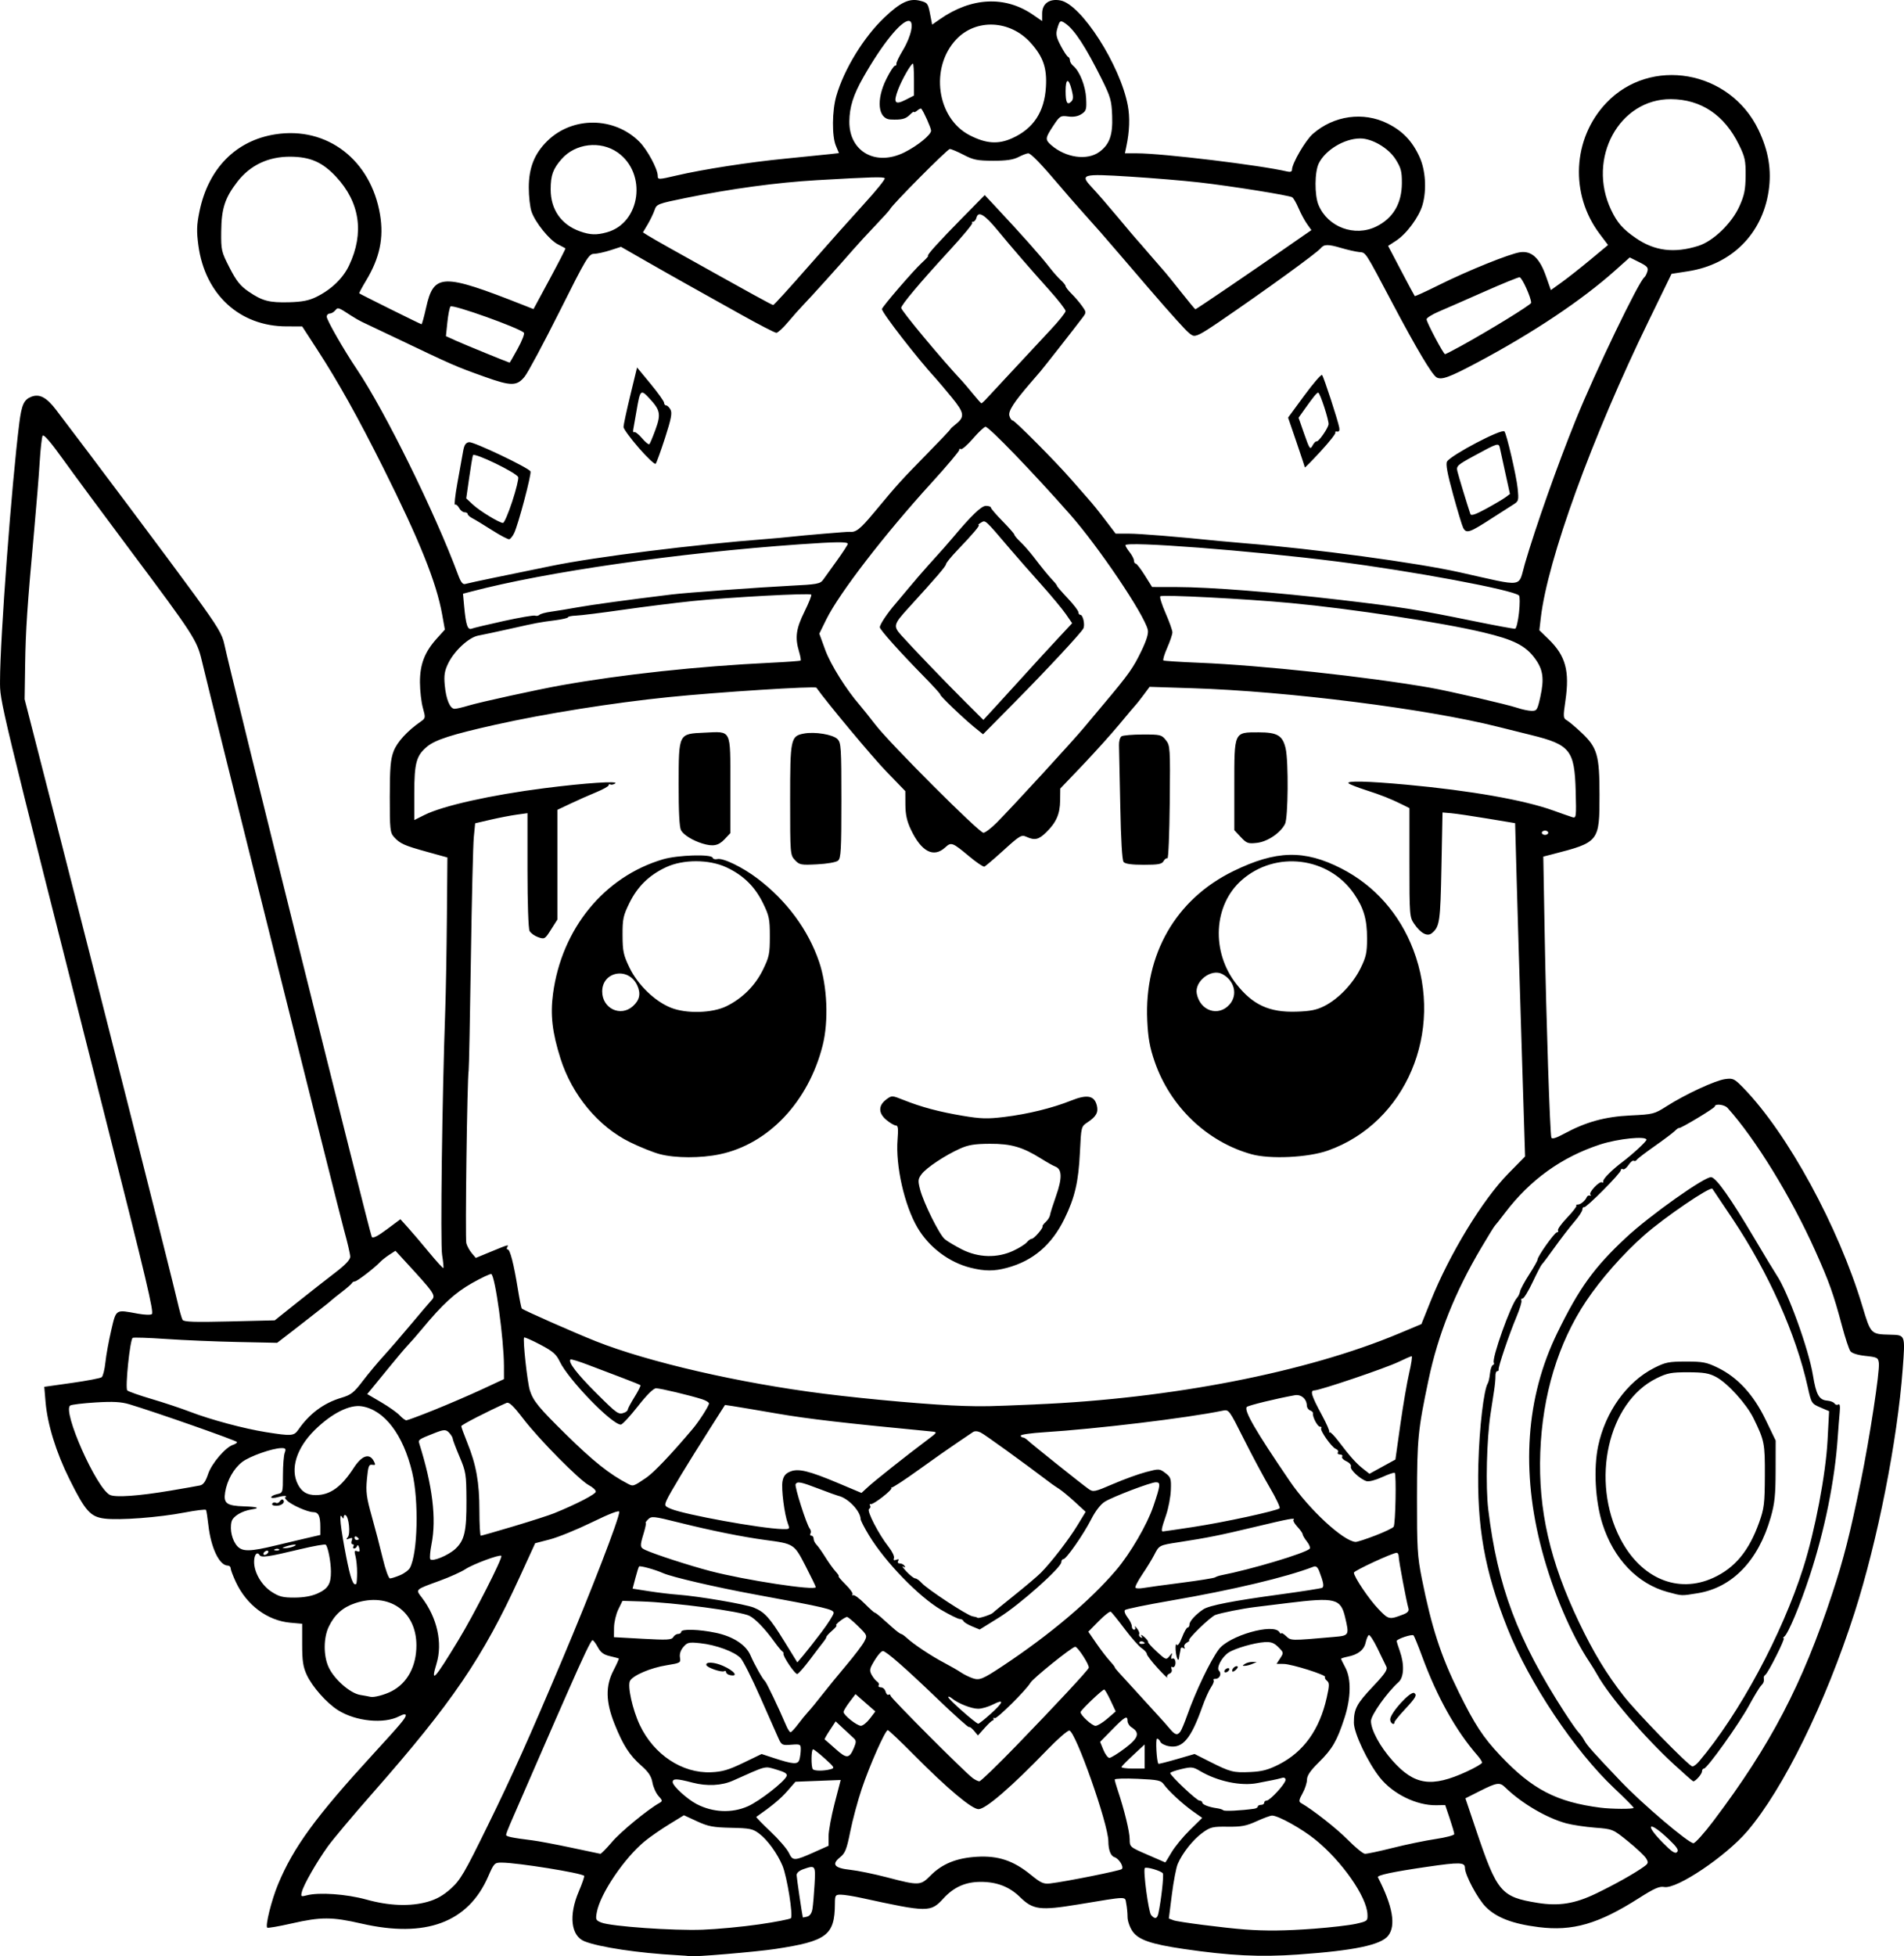 <?xml version="1.0" encoding="UTF-8" standalone="no"?>
<!-- Created with Inkscape (http://www.inkscape.org/) -->

<svg
   width="314.534mm"
   height="323.013mm"
   viewBox="0 0 314.534 323.013"
   version="1.1"
   id="svg1"
   xml:space="preserve"
   xmlns="http://www.w3.org/2000/svg"
   xmlns:svg="http://www.w3.org/2000/svg"><defs
     id="defs1"><clipPath
       clipPathUnits="userSpaceOnUse"
       id="clipPath3"><path
         id="path3"
         style="fill:#ff0000;fill-opacity:1;fill-rule:nonzero;stroke:none;stroke-width:0.265"
         d="M 117.464,-9.186 V 177.167 H 291.495 V -9.186 Z M 147.334,111.931 c 4.149,-0.092 4.552,4.357 -0.092,5.084 -1.195,0.187 -2.39,0.381 -3.57,0.655 -1.902,0.431 -3.801,0.869 -5.685,1.373 -4.843,1.295 -6.431,-3.457 -1.602,-4.804 2.039,-0.569 4.104,-1.04 6.168,-1.508 1.289,-0.299 2.595,-0.512 3.902,-0.719 0.31,-0.049 0.603,-0.075 0.88,-0.081 z" /></clipPath><clipPath
       clipPathUnits="userSpaceOnUse"
       id="clipPath29"><path
         id="path30"
         style="fill:#ff0000;fill-opacity:1;fill-rule:nonzero;stroke:none;stroke-width:0.265"
         d="M -43.23,-9.228 V 216.918 H 174.315 V -9.228 Z M 64.459,27.799 c 2.205,0.075 3.149,2.778 0.337,5.093 -1.015,0.835 -0.499,0.393 -1.541,1.333 -0.051,0.05 -0.1,0.101 -0.15,0.151 0.22,0.811 0.125,1.873 -0.521,3.116 -0.875,1.685 -1.749,3.37 -2.654,5.039 -0.978,1.836 -1.883,3.712 -2.891,5.53 -2.43,4.385 -6.499,1.653 -4.214,-2.809 0.315,-0.616 0.638,-1.229 0.953,-1.845 -0.007,-0.023 -0.015,-0.043 -0.022,-0.066 -0.595,-2.008 -0.069,-3.784 0.689,-5.659 1.274,-2.682 3.164,-4.982 5.254,-7.063 1.251,-1.138 0.627,-0.597 1.868,-1.628 0.964,-0.801 1.889,-1.157 2.675,-1.191 0.074,-0.003 0.146,-0.004 0.217,-0.001 z M 107.156,139.452 v 5.3e-4 h 1.332 c 3.185,0 4.318,2.034 3.452,3.522 1.261,1.236 0.77,3.284 -1.765,3.911 -0.549,0.616 -1.49,1.105 -2.851,1.261 -0.137,0.016 -0.274,0.031 -0.411,0.047 -2.651,0.305 -4.055,-0.978 -4.036,-2.332 -0.348,-0.335 -0.565,-0.745 -0.622,-1.186 -3.343,-0.946 -2.812,-4.861 1.596,-4.861 h 0.989 c 0.119,0 0.233,0.004 0.346,0.009 0.539,-0.217 1.168,-0.371 1.971,-0.371 z" /></clipPath><clipPath
       clipPathUnits="userSpaceOnUse"
       id="clipPath48"><path
         id="path49"
         style="fill:#ff0000;fill-opacity:1;fill-rule:nonzero;stroke:none;stroke-width:0.265"
         d="M 41.091,5.534 V 221.556 H 225.286 V 5.534 Z M 200.736,27.814 c 1.729,0.019 2.649,1.415 2.086,2.936 0.034,0.916 -0.448,2.032 -1.673,3.09 -1.147,0.992 -0.564,0.491 -1.752,1.502 -1.464,1.224 -2.914,2.469 -4.415,3.646 -1.776,1.393 -3.3,1.325 -4.092,0.54 -1.314,0.839 -2.65,1.642 -3.984,2.446 -4.294,2.588 -6.806,-1.809 -2.513,-4.397 1.384,-0.834 2.777,-1.656 4.133,-2.538 2.022,-1.284 4.052,-2.554 5.996,-3.956 1.191,-0.886 2.419,-1.714 3.69,-2.479 0.94,-0.565 1.799,-0.798 2.523,-0.79 z m -20.135,16.378 c 1.024,0.015 1.877,0.8 2.033,2.11 0.718,0.616 1.17,1.82 0.937,3.569 -0.199,1.498 -0.825,2.882 -1.489,4.224 -0.631,1.325 -1.475,2.521 -2.325,3.71 -0.383,0.58 -0.187,0.283 -0.588,0.891 -1.639,2.485 -3.795,2.512 -4.699,1.247 -2.336,3.06 -5.919,0.908 -3.888,-3.193 0.881,-1.779 1.751,-3.563 2.632,-5.343 0.834,-1.685 1.981,-2.401 2.971,-2.401 0.144,-8e-6 0.278,0.034 0.414,0.063 0.316,-0.73 0.627,-1.462 0.929,-2.198 0.772,-1.885 2.007,-2.694 3.073,-2.678 z" /></clipPath><clipPath
       clipPathUnits="userSpaceOnUse"
       id="clipPath83"><path
         id="path84"
         style="fill:#ff0000;fill-opacity:1;fill-rule:nonzero;stroke:none;stroke-width:0.265"
         d="M 132.474,-7.02 V 208.971 H 400.13 V -7.02 Z M 255.342,107.773 c 0.047,-0.001 0.095,-5.3e-4 0.143,0.002 1.045,0.054 2.19,0.946 2.813,2.886 0.307,0.956 0.456,1.952 0.58,2.946 0.105,0.896 0.146,1.798 0.173,2.7 0.049,0.457 0.091,0.915 0.134,1.373 0.032,0.334 -0.006,0.606 -0.033,0.887 0.917,0.087 1.972,0.687 2.893,1.982 0.57,0.801 1.075,1.645 1.573,2.491 0.431,0.671 0.926,1.295 1.376,1.954 0.093,0.157 0.186,0.314 0.279,0.471 1.353,2.285 0.702,4.101 -0.559,4.645 -1.02,0.911 -2.908,0.691 -4.385,-1.562 -0.239,-0.365 -0.478,-0.73 -0.729,-1.087 -0.216,-0.336 -0.388,-0.695 -0.574,-1.046 0.608,2.159 -0.889,3.607 -2.71,3.036 -0.616,0.275 -1.361,0.46 -2.342,0.399 -1.467,-0.091 -2.933,-0.193 -4.399,-0.296 -1.796,-0.111 -3.597,-0.198 -5.398,-0.193 -5.014,0.015 -5.014,-5.049 0,-5.065 1.903,-0.006 3.807,0.088 5.707,0.203 0.635,0.044 1.271,0.085 1.906,0.128 -2.172,-2.84 -4.36,-5.667 -6.601,-8.453 -2.161,-2.685 -1.065,-5.119 0.858,-5.113 0.628,0.002 1.345,0.277 2.066,0.876 0.364,-0.695 0.988,-1.1 1.69,-1.132 0.505,-0.023 1.05,0.149 1.567,0.543 0.093,-0.019 0.178,-0.065 0.274,-0.07 0.594,-0.032 1.239,0.203 1.815,0.734 -0.664,-2.602 0.469,-4.21 1.884,-4.241 z m 0.768,13.726 c -0.032,0.104 -0.068,0.203 -0.109,0.298 0.124,0.163 0.249,0.325 0.373,0.488 -0.098,-0.264 -0.22,-0.535 -0.254,-0.779 -0.004,-0.001 -0.007,-0.005 -0.01,-0.006 z m 30.329,39.335 h 0.777 c 5.014,0 5.014,5.065 0,5.065 h -0.777 c -5.014,0 -5.014,-5.065 0,-5.065 z" /></clipPath><clipPath
       clipPathUnits="userSpaceOnUse"
       id="clipPath102"><path
         id="path103"
         style="fill:#ff0000;fill-opacity:1;fill-rule:nonzero;stroke:none;stroke-width:0.265"
         d="M 245.095,-91.085 V 149.538 H 484.247 V -91.085 Z M 386.76,31.187 h 1.65 c 5.014,0 5.014,5.065 0,5.065 h -1.65 c -5.014,0 -5.014,-5.065 0,-5.065 z M 278.242,82.629 c 1.018,-0.028 2.247,0.632 3.228,2.236 0.354,0.578 0.768,1.115 1.156,1.669 -0.179,-0.355 -0.185,-0.572 0.174,-0.552 0.231,0.012 0.612,0.121 1.194,0.353 1.53,0.608 2.705,1.776 3.919,2.845 1.817,1.6 0.342,0.262 2.186,1.957 3.604,3.312 0.416,6.943 -3.167,3.954 -0.796,1.298 -2.871,1.492 -4.73,-0.776 -1.836,-2.239 -3.672,-4.499 -5.159,-6.99 -1.607,-2.69 -0.498,-4.649 1.199,-4.696 z m 48.669,29.818 c 0.832,-0.023 1.844,0.352 2.893,1.294 1.313,1.18 2.463,2.509 3.553,3.893 0.661,0.847 0.337,0.434 0.973,1.24 1.192,1.511 1.339,2.902 0.893,3.822 -0.016,1.86 -2.198,3.006 -4.869,1.014 -1.747,-1.303 -3.553,-2.525 -5.469,-3.568 -3.578,-1.948 -3.294,-5.278 -0.617,-5.341 0.191,-0.004 0.416,0.041 0.631,0.072 -0.168,-1.358 0.693,-2.391 2.01,-2.427 z" /></clipPath><clipPath
       clipPathUnits="userSpaceOnUse"
       id="clipPath113"><path
         id="path114"
         style="fill:#ff0000;fill-opacity:1;fill-rule:nonzero;stroke:none;stroke-width:0.265"
         d="m 157.066,-116.178 v 259.561 h 295.043 v -259.561 z M 393.264,24.766 c 0.581,0.011 1.242,0.145 1.968,0.439 0.12,0.049 0.24,0.098 0.36,0.146 4.647,1.882 2.736,6.584 -1.907,4.692 -0.149,-0.061 -0.299,-0.122 -0.449,-0.182 -3.917,-1.596 -3.112,-5.153 0.027,-5.095 z M 342.535,35.836 c 1.181,-0.021 2.405,1.064 2.649,3.402 0.172,1.646 0.305,3.295 0.421,4.946 0.065,0.913 0.111,1.827 0.156,2.741 0.246,5.008 -4.813,5.256 -5.059,0.248 -0.043,-0.879 -0.087,-1.758 -0.149,-2.635 -0.107,-1.53 -0.233,-3.058 -0.382,-4.584 -0.259,-2.651 1.026,-4.095 2.365,-4.118 z m -33.149,10.457 c 3.772,0.034 4.177,4.206 -0.279,5.096 -2.779,0.555 -5.597,1.027 -8.441,1.011 -5.014,-0.028 -5.014,-5.084 0,-5.064 2.507,0.01 4.994,-0.417 7.443,-0.913 0.461,-0.093 0.887,-0.134 1.277,-0.13 z" /></clipPath><clipPath
       clipPathUnits="userSpaceOnUse"
       id="clipPath120"><path
         id="path121"
         style="fill:#ff0000;fill-opacity:1;fill-rule:nonzero;stroke:none;stroke-width:0.265"
         d="M 344.491,-224.742 V 93.74 H 637.437 V -224.742 Z m 57.98,209.9 c 0.18,0.019 0.442,0.736 1.12,2.612 1.049,2.901 1.048,6.019 1.03,9.064 0.014,1.384 -0.104,2.763 -0.22,4.14 -0.594,7.065 -7.742,6.459 -7.137,-0.606 0.102,-1.192 0.212,-2.384 0.194,-3.582 0.01,-1.333 0.012,-2.65 -0.1,-3.98 -0.028,-0.332 -0.067,-0.662 -0.101,-0.994 -0.05,-0.273 -0.127,-0.542 -0.151,-0.819 -0.002,-0.026 0.051,-0.015 0.077,-0.022 v 5.291e-4 c 4.911,-1.36 4.827,-5.865 5.286,-5.815 z m 133.457,6.23 c 1.673,0.041 3.331,1.648 3.508,4.967 0.11,2.057 0.326,4.101 0.649,6.136 0.19,1.182 0.086,0.629 0.301,1.658 1.455,6.94 -5.614,8.389 -7.016,1.438 -0.27,-1.337 -0.151,-0.677 -0.36,-1.978 -0.342,-2.169 -0.587,-4.348 -0.701,-6.541 -0.194,-3.762 1.722,-5.726 3.618,-5.679 z" /></clipPath><clipPath
       clipPathUnits="userSpaceOnUse"
       id="clipPath135"><path
         id="path136"
         style="fill:#ff0000;fill-opacity:1;fill-rule:nonzero;stroke:none;stroke-width:0.265"
         d="M 477.204,-278.281 V 24.964 H 771.33 V -278.281 Z m 210.631,135.235 c 0.649,0.035 1.758,0.625 3.629,1.812 2.196,1.392 3.007,3.98 3.718,6.326 2.056,6.786 -4.882,8.854 -6.864,2.046 -0.027,-0.092 -0.73,-2.143 -0.731,-2.214 -7.9e-4,-0.063 0.207,0.09 0.187,0.03 -0.102,-0.312 -0.801,-0.228 -0.785,-0.595 0.214,-4.87 -0.582,-7.482 0.845,-7.405 z m -130.474,16.82 c 0.913,0.03 1.975,0.321 3.143,0.957 2.784,1.515 5.891,2.183 8.941,2.926 0.049,0.011 0.098,0.023 0.147,0.034 0.394,-0.233 0.868,-0.356 1.405,-0.343 0.586,0.014 1.246,0.191 1.956,0.556 0.817,-0.371 1.604,-0.614 2.297,-0.621 2.818,-0.029 4.295,2.613 2.367,5.305 3.089,4.801 -0.884,8.357 -4.597,5.381 -3.035,3.455 -7.309,1.009 -5.866,-3.51 -3.376,-0.823 -6.775,-1.657 -9.854,-3.322 -5.068,-2.74 -3.897,-7.494 0.06,-7.363 z" /></clipPath></defs><g
     id="layer1"
     transform="translate(-529.473,325.134)"><path
       style="fill:#000000"
       d="m 641.302,-2.307 c -6.304,-0.338 -12.873,-1.323 -15.274,-2.29 -2.242,-0.903 -2.631,-4.269 -0.95,-8.212 0.574,-1.345 0.975,-2.514 0.892,-2.597 -0.483,-0.483 -10.987,-2.168 -13.606,-2.183 -1.196,-0.007 -1.283,0.082 -2.247,2.295 -3.309,7.595 -10.321,10.201 -20.917,7.774 -4.904,-1.123 -6.684,-1.127 -11.549,-0.023 -2.12,0.481 -3.937,0.793 -4.037,0.693 -0.339,-0.339 0.715,-4.56 1.779,-7.125 2.561,-6.169 6.215,-11.169 15.796,-21.613 4.501,-4.907 5.31,-5.869 5.31,-6.317 0,-0.269 -0.358,-0.218 -1.077,0.154 -2.533,1.31 -7.182,0.846 -10.116,-1.009 -1.874,-1.185 -4.256,-3.874 -5.154,-5.818 -0.614,-1.329 -0.762,-2.309 -0.762,-5.048 v -3.399 l -1.962,-0.178 c -3.793,-0.344 -7.224,-2.91 -9.005,-6.734 -0.464,-0.997 -0.846,-2.012 -0.848,-2.254 -0.002,-0.243 -0.214,-0.441 -0.471,-0.441 -1.387,0 -2.792,-2.929 -3.211,-6.691 -0.14,-1.254 -0.316,-2.381 -0.392,-2.503 -0.076,-0.122 -1.669,0.072 -3.54,0.432 -4.233,0.815 -10.798,1.309 -13.232,0.997 -2.334,-0.299 -3.166,-1.235 -5.796,-6.523 -2.189,-4.399 -3.623,-9.036 -3.934,-12.719 l -0.212,-2.51 4.545,-0.643 c 2.5,-0.354 4.721,-0.777 4.936,-0.942 0.215,-0.164 0.492,-1.268 0.616,-2.453 0.124,-1.185 0.556,-3.565 0.961,-5.29 0.832,-3.544 0.668,-3.44 4.361,-2.757 1.127,0.208 2.184,0.244 2.348,0.08 0.355,-0.355 -0.829,-5.354 -7.586,-32.033 -17.927,-70.776 -17.496,-68.986 -17.492,-72.55 0.007,-6.993 1.921,-32.567 3.185,-42.553 0.385,-3.039 0.771,-3.873 2.014,-4.345 1.324,-0.503 2.489,0.116 4.044,2.15 5.58,7.3 19.32,25.644 22.957,30.65 3.789,5.215 4.517,6.429 4.865,8.114 0.943,4.568 24.018,97.279 24.342,97.803 0.185,0.299 0.93,-0.069 2.5,-1.237 l 2.236,-1.664 1.235,1.366 c 0.679,0.751 2.247,2.592 3.483,4.09 1.237,1.498 2.305,2.668 2.374,2.599 0.069,-0.069 -0.025,-1.046 -0.208,-2.172 -0.305,-1.875 0.008,-26.149 0.521,-40.408 0.101,-2.82 0.223,-9.645 0.271,-15.167 l 0.086,-10.04 -3.362,-0.93 c -3.79,-1.048 -4.466,-1.352 -5.461,-2.455 -0.642,-0.711 -0.701,-1.279 -0.696,-6.647 0.005,-4.776 0.123,-6.177 0.636,-7.518 0.583,-1.525 2.261,-3.354 4.501,-4.906 0.771,-0.534 0.785,-0.625 0.331,-2.246 -0.26,-0.929 -0.478,-2.821 -0.484,-4.206 -0.013,-2.974 0.773,-5.021 2.786,-7.249 l 1.328,-1.47 -0.449,-2.51 c -0.946,-5.292 -3.731,-12.214 -9.766,-24.272 -4.166,-8.324 -7.396,-14.103 -10.893,-19.488 l -2.461,-3.79 -2.569,-0.003 c -7.754,-0.008 -13.487,-5.267 -14.578,-13.373 -0.314,-2.336 -0.283,-3.341 0.175,-5.587 1.449,-7.105 6.017,-11.745 12.562,-12.759 8.541,-1.324 15.766,4.231 17.276,13.282 0.639,3.833 -0.061,7.136 -2.302,10.858 -0.675,1.121 -1.185,2.076 -1.133,2.122 0.182,0.162 10.141,5.102 10.285,5.102 0.08,0 0.416,-1.214 0.746,-2.697 1.271,-5.715 2.657,-5.757 16.021,-0.489 l 1.732,0.683 2.684,-4.974 c 1.476,-2.735 2.641,-5.009 2.589,-5.053 -0.052,-0.044 -0.61,-0.341 -1.24,-0.662 -1.411,-0.717 -3.756,-3.626 -4.365,-5.412 -0.249,-0.73 -0.451,-2.519 -0.449,-3.974 0.004,-3.263 0.94,-5.607 3.069,-7.691 4.166,-4.078 11.055,-4.016 15.205,0.137 1.309,1.31 3.03,4.504 3.03,5.624 0,0.647 0.121,0.645 3.065,-0.043 4.371,-1.022 11.993,-2.204 18,-2.792 3.257,-0.319 6.585,-0.655 7.396,-0.747 l 1.474,-0.168 -0.504,-1.206 c -0.674,-1.613 -0.638,-5.768 0.071,-8.23 1.276,-4.427 4.555,-9.762 7.995,-13.01 2.605,-2.46 4.07,-3.146 5.801,-2.718 1.249,0.308 1.348,0.435 1.68,2.139 l 0.353,1.811 1.235,-0.865 c 5.232,-3.664 10.802,-3.942 15.413,-0.771 l 1.521,1.046 v -1.244 c 0,-1.644 1.203,-2.502 3.028,-2.159 3.444,0.646 9.884,10.696 11.127,17.362 0.366,1.965 0.284,4.242 -0.242,6.733 l -0.242,1.147 h 1.992 c 4.208,0 20.35,1.952 24.819,3.002 0.525,0.123 0.794,0.024 0.794,-0.293 0,-1.027 2.215,-4.839 3.433,-5.908 3.469,-3.046 8.354,-3.727 12.364,-1.723 2.493,1.246 4.069,2.896 5.268,5.515 0.999,2.181 1.205,5.432 0.501,7.908 -0.569,2.002 -2.631,4.796 -4.378,5.933 l -1.31,0.852 2.146,4.087 c 1.18,2.248 2.195,4.136 2.255,4.197 0.06,0.06 1.832,-0.749 3.938,-1.798 4.834,-2.408 11.794,-5.215 13.497,-5.443 1.876,-0.252 3.183,0.961 4.229,3.924 l 0.822,2.328 1.813,-1.303 c 0.997,-0.717 3.122,-2.392 4.722,-3.722 l 2.909,-2.419 -1.385,-1.835 c -4.942,-6.549 -4.486,-15.721 1.074,-21.6 7.319,-7.739 20.438,-5.435 25.161,4.419 1.674,3.493 2.2,6.692 1.67,10.162 -1.078,7.064 -6.129,12.076 -13.294,13.19 l -2.734,0.425 -3.787,7.779 c -9.357,19.219 -16.685,39.383 -17.81,49.004 l -0.242,2.067 1.564,1.52 c 2.771,2.693 3.458,5.213 2.746,10.077 -0.395,2.701 -0.379,2.932 0.22,3.266 0.355,0.198 1.468,1.137 2.474,2.087 2.567,2.425 2.934,3.702 2.934,10.216 0,7.755 -0.061,7.832 -7.73,9.807 l -1.556,0.401 0.231,12.936 c 0.252,14.116 0.869,32.797 1.105,33.462 0.1,0.281 0.784,0.074 2.082,-0.629 3.62,-1.961 6.766,-2.829 10.983,-3.031 3.756,-0.18 3.948,-0.229 5.997,-1.537 3.067,-1.958 8.007,-4.246 9.643,-4.465 1.323,-0.177 1.518,-0.082 3.054,1.499 7.286,7.497 15.664,22.865 19.604,35.958 1.405,4.669 1.397,4.661 4.565,4.742 2.576,0.066 2.534,-0.047 2.108,5.7 -0.873,11.79 -4.156,28.377 -7.966,40.243 -4.777,14.879 -11.73,29.038 -17.691,36.023 -3.554,4.164 -11.689,9.629 -13.742,9.231 -0.78,-0.151 -1.646,0.229 -4.149,1.823 -6.729,4.287 -10.971,5.511 -16.618,4.798 -4.278,-0.54 -6.927,-1.553 -8.699,-3.325 -1.343,-1.343 -3.447,-5.279 -3.447,-6.449 0,-0.939 -0.865,-0.964 -6.245,-0.181 -5.678,0.827 -8.311,1.387 -8.135,1.729 2.444,4.738 3.014,7.975 1.697,9.644 -1.216,1.541 -5.604,2.457 -14.922,3.114 -6.235,0.44 -11.225,0.195 -18.876,-0.926 -5.409,-0.792 -7.499,-1.52 -8.46,-2.947 -0.44,-0.652 -0.799,-1.698 -0.799,-2.324 0,-0.626 -0.097,-1.622 -0.215,-2.212 -0.248,-1.238 0.519,-1.252 -7.975,0.143 -6.268,1.029 -7.431,0.88 -9.585,-1.232 -1.742,-1.708 -3.842,-2.514 -6.523,-2.503 -2.489,0.01 -4.405,0.868 -6.123,2.743 -2.115,2.309 -2.53,2.307 -13.5,-0.084 -1.358,-0.296 -2.906,-0.541 -3.44,-0.544 -0.906,-0.006 -0.971,0.093 -0.979,1.493 -0.029,5.205 -1.326,6.187 -9.869,7.474 -3.207,0.483 -13.609,1.358 -14.111,1.187 -0.097,-0.033 -1.05,-0.107 -2.117,-0.164 z m 13.582,-5.085 c 2.716,-0.395 5.075,-0.853 5.241,-1.017 0.397,-0.394 -0.638,-6.875 -1.384,-8.659 -0.839,-2.007 -2.459,-4.247 -3.827,-5.291 -1.065,-0.813 -1.538,-0.912 -4.665,-0.981 -2.976,-0.065 -3.791,-0.22 -5.635,-1.073 l -2.156,-0.996 -2.43,1.487 c -1.337,0.818 -3.133,2.06 -3.991,2.76 -3.408,2.781 -7.397,8.667 -7.972,11.763 -0.226,1.218 -0.169,1.347 0.764,1.713 1.611,0.632 11.895,1.356 16.707,1.176 2.425,-0.091 6.632,-0.488 9.349,-0.882 z m 91.659,0.714 c 2.754,-0.204 5.88,-0.569 6.945,-0.81 1.886,-0.427 1.936,-0.469 1.882,-1.6 -0.139,-2.905 -4.203,-8.713 -8.597,-12.285 -2.223,-1.807 -6.133,-3.983 -7.158,-3.983 -0.28,0 -1.429,0.421 -2.554,0.936 -1.689,0.773 -2.521,0.93 -4.778,0.901 -2.495,-0.032 -2.858,0.055 -4.17,1.005 -1.555,1.127 -3.335,3.373 -4.084,5.152 -0.258,0.614 -0.694,2.89 -0.968,5.059 l -0.499,3.943 0.776,0.295 c 0.733,0.279 8.346,1.256 11.802,1.516 3.481,0.261 6.621,0.226 11.402,-0.129 z m -82.854,-3.283 c 0.099,-0.609 0.254,-2.417 0.344,-4.018 0.18,-3.182 0.149,-3.225 -1.865,-2.523 -0.653,0.228 -1.106,0.628 -1.098,0.97 0.009,0.436 0.925,6.658 1.029,6.988 0.01,0.03 0.331,-0.027 0.714,-0.127 0.449,-0.117 0.761,-0.576 0.876,-1.29 z m 57.146,0.744 c 0.458,-2.116 0.923,-6.292 0.734,-6.597 -0.252,-0.407 -2.714,-1.136 -2.971,-0.879 -0.322,0.322 0.598,7.233 1.033,7.757 0.606,0.73 1.005,0.636 1.204,-0.28 z M 600.112,-11.12 c 1.47,-0.412 2.585,-1.043 3.841,-2.172 1.574,-1.415 2.251,-2.573 6.109,-10.443 4.079,-8.321 6.798,-14.376 12.293,-27.373 4.825,-11.412 9.422,-23.319 9.422,-24.405 0,-0.305 -1.593,0.304 -4.498,1.72 -2.474,1.206 -5.6,2.48 -6.947,2.83 l -2.449,0.637 -2.565,5.6 c -6.098,13.316 -11.145,20.725 -24.294,35.667 -3.244,3.687 -6.582,7.659 -7.418,8.828 -1.858,2.599 -3.971,6.295 -4.263,7.457 -0.201,0.801 -0.147,0.841 0.797,0.589 2.002,-0.536 6.573,-0.215 9.832,0.69 3.789,1.053 7.269,1.182 10.139,0.376 z m 193.061,-1.382 c 3.167,-1.532 6.381,-3.339 7.895,-4.438 0.71,-0.515 0.747,-0.668 0.333,-1.354 -0.257,-0.425 -1.596,-1.687 -2.976,-2.803 -2.504,-2.026 -2.516,-2.031 -5.468,-2.264 -1.627,-0.129 -3.753,-0.448 -4.723,-0.709 -3.272,-0.881 -7.44,-3.333 -10.128,-5.96 -0.88,-0.86 -1.368,-0.788 -4.13,0.602 l -2.422,1.22 1.748,5.188 c 3.484,10.342 4.12,11.098 10.169,12.078 3.52,0.571 6.181,0.143 9.701,-1.56 z m -110.006,-2.928 c 1.946,-1.966 4.317,-2.928 7.7,-3.126 3.507,-0.205 6.017,0.635 8.888,2.973 1.681,1.369 2.119,1.563 3.231,1.429 2.65,-0.318 11.528,-2.1 11.811,-2.37 0.379,-0.363 -0.471,-1.729 -1.225,-1.968 -0.618,-0.196 -0.996,-1.188 -1.004,-2.631 -0.015,-2.835 -5.377,-18.052 -6.437,-18.269 -0.273,-0.056 -1.919,1.373 -3.656,3.175 -5.863,6.083 -10.17,9.803 -11.35,9.803 -1.108,0 -5.19,-3.426 -10.665,-8.952 -2.231,-2.252 -4.177,-4.096 -4.324,-4.098 -0.423,-0.004 -3.008,5.822 -4.32,9.736 -0.657,1.961 -1.506,5.117 -1.885,7.015 -0.582,2.91 -0.842,3.571 -1.666,4.228 -1.476,1.177 -0.975,1.802 1.669,2.084 1.23,0.131 3.982,0.695 6.116,1.255 5.218,1.367 5.494,1.356 7.117,-0.283 z m 39.83,-3.84 c 0.537,-0.922 1.899,-2.582 3.027,-3.691 l 2.051,-2.015 -1.494,-1.053 c -1.731,-1.22 -4.099,-3.406 -4.853,-4.481 -0.461,-0.658 -0.963,-0.764 -4.314,-0.912 -2.086,-0.092 -3.792,-0.041 -3.792,0.115 0,0.155 0.229,0.963 0.508,1.794 1.076,3.199 1.961,6.842 1.961,8.068 0,1.265 0.032,1.293 2.91,2.538 1.601,0.692 2.935,1.271 2.965,1.286 0.03,0.015 0.494,-0.727 1.031,-1.649 z m -58.853,-0.117 2.205,-0.985 v -1.573 c 0,-0.865 0.451,-3.308 1.002,-5.43 l 1.002,-3.857 -3.736,0.145 -3.736,0.145 -1.353,1.551 c -1.091,1.251 -2.566,2.477 -5.119,4.254 -0.067,0.047 0.988,1.132 2.345,2.412 1.357,1.28 2.722,2.864 3.033,3.52 0.655,1.38 0.885,1.37 4.357,-0.181 z m -33.567,-1.618 c 1.456,-1.705 5.897,-5.352 7.84,-6.439 0.534,-0.299 0.519,-0.402 -0.161,-1.148 -0.411,-0.451 -0.86,-1.446 -0.997,-2.212 -0.187,-1.043 -0.647,-1.743 -1.84,-2.793 -1.958,-1.724 -3.015,-3.365 -4.412,-6.854 -1.476,-3.685 -1.532,-6.287 -0.192,-8.869 0.539,-1.038 0.935,-1.923 0.882,-1.967 -0.053,-0.044 -0.714,-0.222 -1.468,-0.395 -1.027,-0.236 -1.528,-0.607 -1.994,-1.476 -0.343,-0.639 -0.737,-1.162 -0.876,-1.162 -0.245,-0.001 -1.471,2.565 -4.234,8.858 -0.724,1.649 -1.597,3.634 -1.939,4.41 -0.342,0.776 -2.003,4.586 -3.69,8.467 -1.687,3.881 -3.371,7.75 -3.742,8.6 -0.371,0.849 -0.675,1.669 -0.675,1.821 0,0.274 1.01,0.482 4.369,0.901 0.948,0.118 3.805,0.656 6.35,1.196 2.545,0.54 4.727,1 4.849,1.023 0.122,0.023 0.99,-0.858 1.93,-1.958 z m 128.956,0.989 c 2.204,-0.556 5.395,-1.216 7.093,-1.468 1.698,-0.252 3.087,-0.619 3.087,-0.817 0,-0.198 -0.337,-1.356 -0.749,-2.575 l -0.749,-2.216 -1.456,0.028 c -3.263,0.062 -7.194,-1.864 -9.343,-4.577 -2.012,-2.541 -4.284,-7.337 -4.284,-9.046 0,-2.29 0.439,-3.121 3.181,-6.018 1.961,-2.072 2.417,-2.753 2.177,-3.248 -0.167,-0.345 -0.823,-1.697 -1.457,-3.006 -0.634,-1.308 -1.283,-2.299 -1.442,-2.201 -0.159,0.098 -0.394,0.658 -0.522,1.244 -0.263,1.198 -1.253,1.982 -2.925,2.316 -0.62,0.124 -1.128,0.286 -1.128,0.359 0,0.073 0.318,0.726 0.706,1.45 0.992,1.85 0.935,5.011 -0.148,8.331 -1.233,3.776 -2.006,5.112 -4.218,7.288 -1.42,1.397 -1.97,2.203 -1.976,2.895 -0.004,0.528 -0.338,1.546 -0.741,2.264 -0.584,1.04 -0.638,1.358 -0.265,1.57 1.954,1.11 5.899,4.207 7.756,6.088 1.23,1.246 2.498,2.284 2.817,2.307 0.319,0.022 2.383,-0.414 4.586,-0.97 z m 45.632,-1.411 c -3.257,-3.115 -4.162,-2.66 -1.032,0.52 1.506,1.53 2.061,1.898 2.379,1.58 0.318,-0.318 0.004,-0.808 -1.346,-2.1 z m 7.411,-3.11 c 9.399,-12.449 14.654,-22.509 19.592,-37.508 1.891,-5.744 2.919,-9.789 4.709,-18.521 1.454,-7.096 3.135,-18.099 2.976,-19.483 -0.105,-0.916 -0.245,-0.992 -2.205,-1.203 -1.305,-0.14 -2.248,-0.438 -2.507,-0.792 -0.228,-0.312 -0.849,-2.195 -1.38,-4.185 -1.401,-5.248 -2.111,-7.24 -4.426,-12.404 -3.965,-8.846 -9.872,-18.463 -14.475,-23.565 -0.517,-0.573 -2.108,-0.753 -2.108,-0.239 0,0.263 -5.754,3.721 -5.922,3.559 -0.055,-0.054 -0.359,0.161 -0.675,0.476 -0.316,0.316 -1.816,1.444 -3.334,2.508 -1.518,1.064 -2.852,2.083 -2.965,2.266 -0.113,0.183 -0.336,0.252 -0.495,0.153 -0.159,-0.099 -0.552,0.221 -0.873,0.711 -0.321,0.49 -0.735,0.796 -0.921,0.682 -0.185,-0.115 -0.337,-0.042 -0.337,0.163 0,0.487 -5.695,6.223 -6.065,6.109 -0.157,-0.049 -0.285,0.128 -0.285,0.391 0,0.264 -0.603,1.177 -1.339,2.028 -0.737,0.852 -2.191,2.74 -3.233,4.195 -1.041,1.455 -1.995,2.725 -2.119,2.822 -0.124,0.097 -0.805,1.407 -1.512,2.91 -0.708,1.504 -1.462,2.734 -1.677,2.734 -0.215,0 -0.303,0.143 -0.195,0.318 0.108,0.175 -0.263,1.405 -0.823,2.734 -1.204,2.853 -3.048,8.3 -2.937,8.678 0.043,0.146 -0.064,0.265 -0.238,0.265 -0.173,0 -0.303,0.357 -0.289,0.794 0.015,0.437 -0.084,1.508 -0.22,2.381 -0.136,0.873 -0.403,2.619 -0.593,3.881 -0.635,4.197 -0.825,12.032 -0.382,15.72 1.53,12.739 4.814,21.487 12.581,33.515 1.01,1.564 2.068,3.076 2.351,3.359 0.283,0.283 0.716,0.891 0.963,1.352 0.422,0.789 1.543,2.044 6.059,6.781 3.504,3.676 11.129,10.156 11.949,10.155 0.291,-5.54e-4 1.799,-1.683 3.351,-3.739 z m -6.49,-9.195 c -5.018,-4.614 -10.777,-11.338 -12.768,-14.91 -0.308,-0.553 -0.86,-1.453 -1.226,-2.001 -3.042,-4.549 -6.051,-11.595 -7.885,-18.464 -3.51,-13.152 -2.662,-25.296 2.509,-35.909 3.613,-7.417 6.081,-10.84 11.375,-15.776 3.939,-3.672 13.05,-10.127 14.076,-9.972 0.848,0.128 3.189,3.447 7.165,10.158 1.667,2.813 3.299,5.512 3.626,5.997 1.878,2.78 5.306,12.235 6.013,16.581 0.516,3.172 1.005,4.045 2.326,4.154 0.547,0.045 1.105,0.261 1.24,0.479 0.135,0.218 0.413,0.292 0.62,0.165 0.25,-0.154 0.327,0.272 0.23,1.278 -0.079,0.83 -0.225,2.7 -0.325,4.155 -0.483,7.088 -2.154,15.345 -4.625,22.854 -1.624,4.936 -3.573,9.582 -4.209,10.037 -0.2,0.143 -0.24,0.262 -0.089,0.265 0.304,0.006 -2.553,5.699 -3.031,6.042 -0.166,0.119 -0.288,0.317 -0.271,0.441 0.084,0.629 -0.01,0.921 -0.435,1.346 -0.256,0.256 -1.155,1.736 -1.999,3.288 -1.662,3.059 -6.917,10.407 -7.443,10.407 -0.178,0 -0.324,0.214 -0.324,0.474 0,0.428 -1.072,1.648 -1.439,1.638 -0.082,-0.002 -1.482,-1.23 -3.111,-2.728 z m 4.045,-0.542 c 6.699,-7.909 13.719,-20.947 17.245,-32.03 1.936,-6.086 3.702,-15.362 4.003,-21.023 l 0.255,-4.801 -1.461,-0.626 c -1.434,-0.614 -1.472,-0.677 -2.075,-3.391 -1.936,-8.708 -6.447,-18.797 -12.386,-27.701 -1.723,-2.583 -3.232,-4.832 -3.354,-4.998 -0.331,-0.451 -7.822,4.642 -11.247,7.646 -3.451,3.027 -7.191,7.271 -9.633,10.929 -4.604,6.897 -7.204,15.482 -7.555,24.941 -0.353,9.516 1.602,18.064 6.432,28.121 2.396,4.99 4.481,8.424 7.342,12.096 2.175,2.791 10.811,11.642 11.36,11.642 0.217,0 0.701,-0.362 1.075,-0.804 z m -5.131,-27.984 c -5.002,-1.344 -8.959,-5.465 -10.803,-11.253 -1.198,-3.76 -1.497,-9.168 -0.712,-12.876 1.195,-5.646 4.757,-10.605 9.254,-12.883 1.846,-0.935 2.427,-1.052 5.251,-1.052 2.797,0 3.427,0.123 5.292,1.036 3.254,1.592 5.863,4.432 7.852,8.547 l 1.673,3.46 -0.009,4.944 c -0.007,4.071 -0.151,5.44 -0.813,7.754 -2.041,7.129 -6.336,11.584 -12.064,12.513 -2.744,0.445 -2.525,0.454 -4.92,-0.19 z m 7.505,-2.355 c 3.574,-1.636 5.897,-4.442 7.578,-9.156 0.818,-2.293 0.917,-3.102 0.937,-7.679 0.024,-5.362 -0.066,-5.817 -1.865,-9.496 -1.162,-2.375 -4.286,-5.821 -6.198,-6.837 -1.166,-0.619 -2.044,-0.766 -4.615,-0.771 -2.78,-0.005 -3.428,0.118 -5.213,0.995 -8.026,3.941 -10.955,16.951 -5.97,26.516 3.412,6.547 9.508,9.1 15.345,6.428 z m -159.483,37.723 c 1.928,-0.857 6.043,-4.064 6.397,-4.986 0.15,-0.39 -0.279,-0.664 -1.666,-1.068 -2.041,-0.593 -1.461,-0.74 -7.19,1.816 -1.869,0.834 -4.291,0.956 -6.665,0.338 -2.655,-0.692 -3.3,-0.707 -3.3,-0.077 0,0.611 2.394,2.798 3.948,3.608 2.702,1.407 5.834,1.543 8.478,0.368 z m 83.618,0.41 c 0.34,-0.047 0.617,-0.211 0.617,-0.363 0,-0.152 0.238,-0.277 0.529,-0.277 0.291,0 0.529,-0.159 0.529,-0.353 0,-0.194 0.177,-0.353 0.394,-0.353 0.56,0 3.134,-2.808 3.134,-3.419 0,-0.321 -0.228,-0.44 -0.617,-0.323 -0.34,0.102 -1.014,0.262 -1.499,0.354 -0.485,0.092 -1.617,0.313 -2.516,0.49 -2.724,0.537 -6.609,-0.279 -9.504,-1.995 -1.153,-0.684 -1.415,-0.71 -3.087,-0.313 -1.005,0.239 -1.827,0.533 -1.827,0.654 0,0.431 4.369,4.552 4.826,4.552 0.256,0 0.466,0.14 0.466,0.312 0,0.338 1.093,0.766 2.422,0.949 0.459,0.063 0.934,0.214 1.056,0.336 0.187,0.187 2.889,0.054 5.077,-0.251 z m 62.706,-0.154 c 0,-0.121 -1.448,-1.582 -3.218,-3.248 -6.519,-6.137 -14.018,-17.358 -17.603,-26.342 -3.813,-9.554 -5.106,-16.827 -4.832,-27.164 0.16,-6.02 0.892,-12.266 1.565,-13.355 0.128,-0.207 0.29,-0.938 0.359,-1.625 0.069,-0.686 0.278,-1.301 0.464,-1.366 0.186,-0.065 0.262,-0.241 0.17,-0.39 -0.396,-0.641 2.812,-9.636 3.818,-10.705 0.221,-0.235 0.451,-0.714 0.51,-1.064 0.059,-0.35 0.734,-1.605 1.499,-2.789 0.765,-1.184 1.391,-2.296 1.391,-2.47 0,-0.538 2.826,-4.512 3.209,-4.512 0.198,0 0.273,-0.141 0.167,-0.314 -0.107,-0.172 0.576,-1.121 1.517,-2.107 0.941,-0.987 1.627,-1.877 1.525,-1.979 -0.102,-0.102 0.011,-0.186 0.251,-0.186 0.458,0 1.212,-0.634 1.47,-1.235 0.083,-0.194 0.31,-0.3 0.504,-0.235 0.194,0.065 0.232,-0.004 0.083,-0.152 -0.34,-0.34 1.503,-2.301 1.92,-2.044 0.169,0.105 0.264,0.039 0.211,-0.146 -0.106,-0.367 1.364,-1.855 3.205,-3.244 1.677,-1.266 3.93,-3.351 3.93,-3.636 0,-0.664 -4.701,-0.186 -7.654,0.779 -6.352,2.076 -11.561,5.819 -15.723,11.3 -0.82,1.08 -1.578,2.043 -1.685,2.14 -0.106,0.097 -1.109,1.722 -2.227,3.61 -4.354,7.349 -7.133,14.312 -8.722,21.857 -1.739,8.259 -1.88,9.69 -1.896,19.335 -0.014,8.381 0.068,9.768 0.795,13.406 1.611,8.06 3.137,12.758 6.086,18.743 2.658,5.393 4.025,7.48 6.884,10.511 5.258,5.574 9.294,7.671 16.557,8.605 1.837,0.236 5.468,0.251 5.468,0.022 z m -27.605,-5.971 c 1.407,-0.645 2.558,-1.317 2.558,-1.494 0,-0.177 -0.333,-0.703 -0.741,-1.169 -3.577,-4.094 -6.668,-9.621 -9.157,-16.37 -0.644,-1.746 -1.279,-3.305 -1.411,-3.464 -0.221,-0.266 -2.802,0.592 -2.802,0.932 0,0.083 0.238,0.825 0.529,1.65 0.784,2.222 0.692,4.331 -0.224,5.149 -1.88,1.677 -4.539,5.43 -4.539,6.405 0,1.48 1.497,4.234 3.557,6.545 3.615,4.056 6.431,4.475 12.23,1.817 z m -12.612,-8.626 c 0,-1.055 3.351,-4.738 3.965,-4.359 0.512,0.316 0.26,0.765 -1.489,2.645 -0.967,1.039 -1.76,2.008 -1.764,2.154 -0.015,0.627 -0.712,0.197 -0.712,-0.44 z m -61.696,4.263 c 6.475,-6.683 11.717,-12.315 11.896,-12.781 0.163,-0.425 -1.799,-3.476 -2.235,-3.476 -0.509,5e-5 -6.976,5.196 -7.402,5.947 -0.66,1.164 -5.568,6.03 -5.885,5.834 -0.172,-0.106 -0.269,-0.062 -0.215,0.098 0.053,0.16 -0.006,0.291 -0.132,0.291 -0.126,0 -0.725,0.556 -1.331,1.235 l -1.102,1.235 -0.653,-0.779 c -0.359,-0.428 -0.731,-0.701 -0.827,-0.605 -0.096,0.096 -2.536,-2.096 -5.424,-4.87 -5.12,-4.919 -8.284,-7.681 -8.798,-7.681 -0.318,0 -1.065,0.935 -1.757,2.2 -0.436,0.796 -0.45,1.105 -0.081,1.764 0.246,0.439 0.649,0.928 0.896,1.085 0.247,0.157 0.356,0.435 0.244,0.617 -0.113,0.182 0.058,0.331 0.378,0.331 0.321,0 0.666,0.316 0.766,0.702 0.101,0.386 0.324,0.615 0.496,0.508 0.172,-0.106 0.313,-0.034 0.313,0.161 0,0.352 12.233,12.607 13.582,13.606 0.388,0.288 0.882,0.528 1.099,0.534 0.216,0.006 2.994,-2.674 6.174,-5.955 z m -45.171,2.906 3.024,-1.458 1.915,0.628 c 3.364,1.103 4.105,1.147 4.343,0.259 0.115,-0.428 0.211,-1.176 0.213,-1.662 0.005,-0.831 -0.09,-0.877 -1.572,-0.759 -1.494,0.119 -1.605,0.063 -2.111,-1.056 -0.294,-0.65 -1.65,-3.713 -3.013,-6.807 -1.363,-3.094 -2.821,-5.99 -3.239,-6.435 -0.991,-1.055 -4.067,-2.19 -6.671,-2.463 -1.885,-0.197 -2.134,-0.141 -2.788,0.627 -0.457,0.536 -0.661,1.169 -0.561,1.739 0.15,0.857 0.056,0.912 -2.201,1.273 -2.644,0.423 -5.566,1.668 -6.054,2.58 -0.45,0.84 0.419,4.76 1.615,7.289 2.315,4.893 7.017,8.007 11.783,7.802 1.84,-0.079 2.89,-0.386 5.317,-1.557 z m -2.23,-14.493 c -0.34,-0.076 -0.617,-0.294 -0.617,-0.485 0,-0.191 -0.14,-0.261 -0.312,-0.155 -0.396,0.245 -2.8,-0.574 -2.937,-1 -0.191,-0.593 1.286,-0.528 2.755,0.122 1.882,0.832 2.631,1.855 1.111,1.517 z m 90.699,14.763 c 4.1,-2.079 6.734,-5.754 7.915,-11.044 0.456,-2.043 0.46,-2.426 0.029,-2.784 -0.275,-0.228 -0.411,-0.504 -0.302,-0.613 0.308,-0.308 -5.506,-2.145 -6.836,-2.159 l -1.187,-0.013 0.606,-0.925 c 0.59,-0.9 0.581,-0.951 -0.305,-1.837 -0.703,-0.703 -1.214,-0.892 -2.242,-0.829 -1.737,0.107 -4.907,1.022 -5.984,1.728 -1.111,0.728 -2.056,2.527 -1.578,3.006 0.478,0.478 0.115,1.328 -0.568,1.328 -0.303,0 -0.449,0.101 -0.325,0.225 0.124,0.124 -0.06,0.64 -0.408,1.147 -0.348,0.507 -0.999,1.954 -1.446,3.215 -1.891,5.335 -3.272,6.965 -5.54,6.539 -0.669,-0.126 -1.304,-0.458 -1.412,-0.738 -0.108,-0.28 -0.349,-0.51 -0.536,-0.51 -0.28,0 -0.07,3.793 0.229,4.149 0.043,0.051 1.405,-0.292 3.027,-0.762 l 2.949,-0.854 2.485,1.254 c 3.428,1.73 3.907,1.853 6.719,1.725 1.937,-0.088 2.952,-0.357 4.71,-1.248 z m -8.943,-15.554 c 0.12,-0.194 0.377,-0.353 0.571,-0.353 0.194,0 0.255,0.159 0.135,0.353 -0.12,0.194 -0.377,0.353 -0.571,0.353 -0.194,0 -0.255,-0.159 -0.135,-0.353 z m 1.235,0.064 c 0,-0.426 0.669,-0.923 0.914,-0.679 0.089,0.089 -0.081,0.362 -0.376,0.608 -0.335,0.278 -0.538,0.305 -0.538,0.071 z m 2.117,-1.122 c 0.291,-0.188 0.847,-0.333 1.235,-0.323 l 0.706,0.019 -0.706,0.303 c -0.388,0.167 -0.944,0.312 -1.235,0.323 -0.47,0.017 -0.47,-0.019 0,-0.323 z m -68.505,17.411 c 0.776,-0.208 0.733,-0.293 -0.882,-1.758 -0.934,-0.847 -1.816,-1.54 -1.962,-1.541 -0.327,-0.002 -0.354,2.967 -0.029,3.291 0.293,0.293 1.792,0.297 2.873,0.007 z m 51.925,-2.113 v -1.989 l -1.852,1.717 c -1.019,0.944 -1.905,1.839 -1.97,1.989 -0.065,0.149 0.769,0.271 1.852,0.271 h 1.97 z m -47.978,-1.538 c 0.35,-0.846 0.337,-1.117 -0.071,-1.488 -0.275,-0.249 -1.06,-0.976 -1.745,-1.614 l -1.246,-1.161 -0.965,1.458 c -0.531,0.802 -0.913,1.487 -0.85,1.522 0.063,0.035 0.878,0.747 1.811,1.581 1.857,1.661 2.271,1.62 3.066,-0.298 z m 44.734,0.171 c 2.243,-1.686 2.516,-2.562 1.079,-3.459 -0.362,-0.226 -0.657,-0.69 -0.657,-1.031 0,-0.987 -0.421,-0.753 -2.54,1.408 l -1.989,2.028 0.538,1.323 c 0.296,0.728 0.744,1.323 0.995,1.323 0.251,0 1.409,-0.716 2.574,-1.592 z m 9.139,-2.73 c 0.185,-0.243 0.701,-1.473 1.147,-2.734 1.391,-3.933 3.803,-8.965 5.201,-10.852 1.687,-2.276 9.054,-4.383 10.016,-2.864 0.169,0.268 0.311,0.361 0.314,0.208 0.003,-0.153 0.359,0.051 0.792,0.454 0.835,0.778 0.663,0.775 7.945,0.137 2.485,-0.218 2.517,-0.274 1.812,-3.244 -0.735,-3.099 -1.619,-3.318 -9.496,-2.35 -2.42,0.297 -4.875,0.599 -5.458,0.671 -2.036,0.251 -5.544,0.951 -6.472,1.293 -0.849,0.312 -4.825,4.184 -4.323,4.209 0.117,0.006 -0.069,0.174 -0.412,0.374 -0.344,0.2 -0.518,0.537 -0.386,0.749 0.143,0.231 0.075,0.285 -0.169,0.134 -0.224,-0.138 -0.427,-0.084 -0.451,0.122 -0.024,0.205 -0.084,0.532 -0.132,0.726 -0.049,0.194 -0.108,0.538 -0.132,0.764 -0.09,0.845 -0.492,-0.08 -0.567,-1.304 -0.042,-0.699 0.038,-1.084 0.179,-0.856 0.155,0.25 0.502,-0.229 0.877,-1.211 0.341,-0.894 0.758,-1.626 0.926,-1.626 0.168,0 0.305,-0.232 0.305,-0.515 0,-0.531 1.05,-1.673 2.293,-2.494 0.973,-0.643 4.929,-1.41 12.72,-2.466 3.634,-0.493 6.75,-0.984 6.924,-1.091 0.322,-0.199 0.187,-0.943 -0.492,-2.712 -0.268,-0.698 -0.546,-0.924 -0.946,-0.77 -4.502,1.739 -13.355,3.841 -23.648,5.614 -3.963,0.683 -7.341,1.377 -7.507,1.543 -0.166,0.166 0.019,0.709 0.415,1.211 0.394,0.5 0.716,1.163 0.716,1.472 0,0.309 0.168,0.562 0.374,0.562 0.205,0 0.273,-0.198 0.15,-0.441 -0.123,-0.243 0.021,-0.14 0.321,0.228 0.299,0.368 0.467,0.794 0.373,0.946 -0.094,0.152 0.015,0.391 0.242,0.532 0.281,0.174 0.32,0.097 0.121,-0.24 -0.16,-0.273 0.054,-0.192 0.477,0.179 0.423,0.371 0.703,0.739 0.624,0.818 -0.079,0.079 0.559,0.792 1.419,1.585 1.508,1.39 1.582,1.417 2.111,0.769 0.5,-0.612 0.53,-0.615 0.347,-0.036 -0.111,0.35 -0.061,0.549 0.111,0.443 0.171,-0.106 0.384,0.005 0.473,0.246 0.226,0.615 -0.084,1.365 -0.466,1.128 -0.175,-0.108 -0.225,0.048 -0.11,0.348 0.123,0.32 -0.023,0.634 -0.355,0.761 -0.31,0.119 -0.472,0.398 -0.361,0.62 0.112,0.222 -0.599,-0.469 -1.578,-1.536 -0.98,-1.067 -1.786,-2.12 -1.793,-2.341 -0.006,-0.22 -0.386,-0.646 -0.844,-0.946 -0.458,-0.3 -1.731,-1.74 -2.83,-3.2 -1.099,-1.46 -2.126,-2.734 -2.283,-2.831 -0.157,-0.097 -1.056,0.606 -1.998,1.562 l -1.712,1.738 1.329,1.93 c 0.731,1.061 1.713,2.344 2.182,2.85 0.469,0.506 0.853,0.991 0.853,1.078 0,0.087 0.278,0.451 0.617,0.81 0.34,0.358 1.649,1.793 2.91,3.189 1.261,1.396 2.849,3.135 3.528,3.867 0.679,0.731 1.591,1.757 2.026,2.279 0.878,1.054 1.253,1.163 1.752,0.509 z m -63.151,-1.232 c 0.543,-0.726 1.306,-1.66 1.694,-2.074 0.388,-0.414 1.42,-1.671 2.293,-2.792 0.873,-1.121 2.673,-3.323 3.999,-4.893 1.326,-1.57 2.653,-3.317 2.949,-3.881 0.53,-1.012 0.515,-1.049 -1,-2.542 -0.846,-0.833 -1.671,-1.522 -1.835,-1.531 -0.163,-0.009 -0.701,0.301 -1.194,0.69 -0.493,0.388 -0.756,0.706 -0.585,0.706 0.172,2.37e-4 -0.124,0.376 -0.658,0.835 -0.534,0.459 -0.97,0.933 -0.97,1.054 0,0.121 -0.227,0.499 -0.504,0.841 -0.277,0.342 -1.269,1.643 -2.205,2.892 -0.936,1.249 -1.881,2.327 -2.1,2.396 -0.363,0.115 -2.509,-3.073 -2.284,-3.393 0.053,-0.075 -0.044,-0.234 -0.217,-0.353 -0.172,-0.119 -0.772,-0.851 -1.332,-1.627 -1.507,-2.087 -3.063,-3.705 -4.059,-4.221 -1.469,-0.761 -12.439,-2.218 -17.992,-2.389 l -2.999,-0.093 -0.689,1.411 c -0.379,0.776 -0.696,2.125 -0.706,2.999 l -0.017,1.587 4.749,0.264 c 4.041,0.225 4.793,0.185 5.045,-0.265 0.163,-0.291 0.526,-0.529 0.807,-0.529 0.281,0 0.512,-0.159 0.512,-0.353 0,-0.509 2.963,-0.423 5.741,0.166 2.841,0.602 4.961,1.983 5.702,3.715 0.637,1.49 2.042,3.984 2.391,4.247 0.232,0.174 2.333,4.572 3.491,7.307 0.267,0.631 0.598,1.147 0.734,1.147 0.137,0 0.693,-0.594 1.237,-1.321 z m 11.865,-0.927 0.907,-1.189 -1.638,-1.429 -1.638,-1.429 -0.981,1.295 c -0.54,0.712 -0.987,1.454 -0.994,1.648 -0.019,0.513 2.186,2.272 2.862,2.284 0.317,0.005 0.984,-0.526 1.482,-1.18 z m 39.24,1.58e-4 1.375,-1.189 -0.848,-1.81 c -0.466,-0.995 -0.94,-1.807 -1.052,-1.804 -0.331,0.01 -3.908,3.426 -3.908,3.732 0,0.529 1.896,2.259 2.477,2.259 0.319,0 1.2,-0.535 1.956,-1.189 z m -19.288,-0.784 c 2.158,-1.94 2.312,-2.535 0.405,-1.562 -0.768,0.392 -1.874,0.713 -2.457,0.713 -1.123,0 -3.318,-0.866 -4.348,-1.716 -0.34,-0.28 -0.606,-0.366 -0.593,-0.19 0.027,0.356 4.577,4.376 4.952,4.376 0.131,0 1.05,-0.729 2.041,-1.62 z m -98.916,-3.76 c 2.57,-1.344 4.057,-4.113 4.057,-7.551 0,-5.678 -4.572,-8.821 -10.13,-6.965 -2.024,0.676 -3.383,1.882 -4.335,3.848 -0.895,1.849 -0.915,4.796 -0.045,6.701 0.913,1.999 3.54,4.312 5.217,4.593 0.745,0.125 1.513,0.268 1.707,0.317 0.565,0.143 2.38,-0.341 3.528,-0.942 z m 100.894,-4.141 c 7.848,-5.203 14.49,-10.815 18.792,-15.879 2.314,-2.724 5.097,-7.5 6.102,-10.474 1.206,-3.568 1.25,-3.991 0.418,-3.988 -0.848,0.003 -7.067,2.37 -8.429,3.207 -0.679,0.417 -1.543,1.531 -2.228,2.869 -1.319,2.578 -4.14,6.621 -4.618,6.621 -0.184,0 -0.335,0.223 -0.335,0.496 0,0.895 -6.908,7.037 -10.241,9.105 l -3.249,2.016 -1.281,-0.533 c -0.704,-0.293 -1.334,-0.684 -1.398,-0.869 -0.065,-0.185 -0.34,-0.336 -0.613,-0.336 -0.272,0 -1.646,-0.675 -3.052,-1.499 -3.706,-2.173 -9.234,-7.871 -11.927,-12.294 -0.756,-1.242 -1.381,-2.449 -1.388,-2.683 -0.04,-1.368 -2.119,-3.535 -3.711,-3.867 -0.197,-0.041 -1.629,-0.56 -3.181,-1.154 -3.012,-1.152 -3.552,-1.26 -3.854,-0.772 -0.214,0.347 1.801,6.684 2.337,7.348 0.189,0.234 0.241,0.591 0.116,0.794 -0.125,0.203 -0.059,0.368 0.146,0.368 0.205,0 0.374,0.227 0.374,0.504 0,0.277 0.213,0.717 0.474,0.978 0.261,0.261 0.915,1.185 1.455,2.054 0.539,0.869 1.306,1.937 1.704,2.373 0.398,0.437 0.623,0.794 0.499,0.794 -0.123,0 0.398,0.616 1.158,1.368 0.76,0.752 1.27,1.48 1.133,1.617 -0.137,0.137 -0.08,0.196 0.128,0.131 0.207,-0.065 1.047,0.557 1.866,1.382 0.819,0.825 1.568,1.499 1.664,1.499 0.097,0 0.527,0.312 0.957,0.693 0.43,0.381 1.321,1.175 1.98,1.764 0.659,0.589 1.304,1.07 1.433,1.07 0.129,0 0.549,0.294 0.935,0.653 1.107,1.031 4.018,2.968 6.135,4.082 1.067,0.561 2.337,1.291 2.822,1.621 0.485,0.33 1.358,0.761 1.94,0.959 1.122,0.38 1.64,0.169 4.939,-2.019 z m -89.922,-4.237 c 2.641,-4.35 7.392,-13.679 7.11,-13.961 -0.265,-0.265 -4.657,1.364 -5.925,2.199 -0.686,0.452 -2.584,1.308 -4.216,1.904 -4.181,1.526 -4.044,1.396 -2.966,2.818 2.516,3.317 3.438,7.476 2.409,10.868 -1.029,3.389 -0.363,2.679 3.588,-3.828 z m 60.004,-1.356 c 1.079,-1.425 1.981,-2.847 2.005,-3.16 0.046,-0.603 -1.234,-0.905 -13.009,-3.067 -6.396,-1.174 -13.722,-2.874 -15.169,-3.52 -1.314,-0.586 -3.796,-1.271 -3.971,-1.095 -0.072,0.072 -0.34,0.924 -0.596,1.894 l -0.465,1.764 2.692,0.422 c 1.481,0.232 3.645,0.491 4.809,0.575 3.335,0.241 11.165,1.574 12.519,2.132 1.797,0.74 2.612,1.638 5.025,5.542 l 2.168,3.508 1.016,-1.202 c 0.559,-0.661 1.899,-2.368 2.977,-3.793 z m 53.377,1.847 c 0,-0.292 -0.685,-0.457 -0.842,-0.203 -0.102,0.165 0.046,0.3 0.328,0.3 0.283,0 0.514,-0.044 0.514,-0.097 z m -25.047,-5.049 c 0.097,-0.115 1.685,-1.416 3.528,-2.89 1.843,-1.474 3.81,-3.14 4.37,-3.702 1.7,-1.704 4.611,-5.477 6.049,-7.841 l 1.359,-2.234 -1.744,-1.605 c -0.959,-0.883 -2.141,-1.861 -2.626,-2.173 -0.485,-0.312 -1.041,-0.688 -1.235,-0.835 -4.807,-3.637 -11.131,-8.206 -11.757,-8.494 -0.523,-0.241 -0.986,-0.257 -1.275,-0.044 -0.25,0.184 -1.37,0.94 -2.489,1.682 -1.119,0.742 -3.984,2.753 -6.367,4.47 -2.383,1.717 -4.426,3.055 -4.54,2.973 -0.114,-0.082 -0.131,-0.046 -0.039,0.079 0.216,0.291 -3.006,2.803 -3.43,2.674 -0.175,-0.053 -0.225,0.055 -0.111,0.24 0.115,0.185 0.04,0.441 -0.166,0.568 -0.433,0.268 1.594,4.188 3.244,6.273 0.583,0.737 0.975,1.563 0.871,1.834 -0.131,0.341 -0.013,0.426 0.38,0.275 0.379,-0.145 0.484,-0.081 0.314,0.194 -0.151,0.245 -0.04,0.413 0.274,0.413 0.291,0 0.642,0.183 0.781,0.407 0.171,0.277 0.093,0.311 -0.244,0.106 -0.273,-0.165 -0.02,0.207 0.562,0.827 0.581,0.621 1.232,1.128 1.445,1.128 0.213,0 0.69,0.337 1.059,0.748 0.936,1.043 7.547,5.381 8.397,5.511 0.384,0.059 0.761,0.169 0.838,0.246 0.165,0.165 2.294,-0.531 2.549,-0.833 z m 67.831,0.255 c 0.656,-0.252 0.923,-0.564 0.81,-0.946 -0.337,-1.135 -1.612,-7.895 -1.612,-8.546 0,-0.367 -0.147,-0.667 -0.326,-0.667 -0.686,0 -7.082,2.96 -7.082,3.278 0,0.692 2.479,4.372 4.043,6.002 1.708,1.78 1.782,1.795 4.168,0.88 z m -179.425,-3.435 c 1.754,-0.797 2.236,-1.579 2.225,-3.615 -0.009,-1.602 -0.484,-4.072 -0.854,-4.443 -0.12,-0.12 -1.999,0.209 -4.176,0.731 -5.36,1.286 -6.475,1.447 -6.764,0.98 -0.406,-0.658 -0.898,-0.045 -0.898,1.118 0,1.76 1.233,3.874 2.883,4.944 1.245,0.807 1.873,0.966 3.802,0.959 1.5,-0.005 2.827,-0.242 3.781,-0.676 z m 82.318,-1.054 c 0.002,-0.112 -0.752,-1.67 -1.676,-3.463 -1.897,-3.682 -1.9,-3.684 -6.619,-4.316 -3.825,-0.513 -8.976,-1.552 -14.342,-2.892 -4.168,-1.041 -4.503,-1.076 -5.052,-0.527 -0.324,0.324 -0.505,0.589 -0.404,0.589 0.102,0 -0.044,0.754 -0.324,1.676 -0.672,2.214 -0.654,2.381 0.292,2.812 1.621,0.739 7.218,2.554 10.658,3.457 5.759,1.512 17.454,3.296 17.466,2.664 z m 60.399,-0.717 c 2.856,-0.366 5.356,-0.766 5.555,-0.889 0.199,-0.123 0.64,-0.278 0.981,-0.344 4.998,-0.972 13.905,-3.636 14.651,-4.383 0.151,-0.151 -0.047,-0.685 -0.441,-1.185 -0.394,-0.5 -0.716,-1.045 -0.716,-1.211 0,-0.165 -0.387,-0.719 -0.861,-1.229 -0.474,-0.511 -0.765,-1.025 -0.647,-1.143 0.404,-0.404 -0.653,-0.212 -6.359,1.155 -5.81,1.392 -7.836,1.798 -12.643,2.537 -3.177,0.488 -3.198,0.499 -4.01,2.092 -0.346,0.679 -1.234,2.128 -1.974,3.22 -0.739,1.092 -1.244,2.086 -1.121,2.209 0.123,0.123 0.711,0.136 1.307,0.03 0.596,-0.106 3.42,-0.493 6.276,-0.859 z m -136.17,-1.669 c 0.003,-0.933 -0.118,-2.159 -0.267,-2.725 -0.223,-0.844 -0.174,-0.991 0.271,-0.82 0.414,0.159 0.495,0.03 0.344,-0.55 -0.109,-0.417 -0.263,-0.564 -0.342,-0.326 -0.079,0.238 -0.299,0.432 -0.488,0.432 -0.189,0 -0.246,-0.159 -0.126,-0.353 0.12,-0.194 0.055,-0.353 -0.144,-0.353 -0.199,0 -0.261,-0.266 -0.136,-0.59 0.177,-0.461 0.086,-0.536 -0.414,-0.345 -0.522,0.2 -0.564,0.153 -0.227,-0.252 0.449,-0.54 0.176,-3.273 -0.36,-3.604 -0.169,-0.104 -0.309,0.018 -0.312,0.272 -0.004,0.355 -0.078,0.347 -0.32,-0.035 -0.493,-0.779 -0.221,1.757 0.697,6.494 0.72,3.717 1.213,5.059 1.684,4.588 0.075,-0.075 0.138,-0.9 0.141,-1.833 z m 7.096,0.42 c 0.696,-0.291 1.433,-0.842 1.638,-1.225 1.281,-2.394 1.484,-11.05 0.37,-15.744 -1.485,-6.251 -4.6,-10.332 -8.337,-10.922 -2.014,-0.318 -4.964,1.168 -7.748,3.902 -3.035,2.981 -4.114,6.454 -2.796,9.003 0.637,1.232 1.518,1.757 2.949,1.757 2.369,0 4.223,-1.328 6.276,-4.498 1.327,-2.048 2.584,-2.476 3.306,-1.126 0.331,0.618 0.293,0.71 -0.252,0.617 -0.551,-0.094 -0.674,0.236 -0.875,2.36 -0.2,2.111 -0.083,3.007 0.805,6.174 0.571,2.037 1.388,5.173 1.816,6.967 0.427,1.795 0.959,3.263 1.181,3.263 0.222,0 0.973,-0.238 1.669,-0.529 z m 9.132,-4.345 c 1.512,-1.395 1.863,-2.923 1.836,-8.003 -0.023,-4.336 -0.085,-4.73 -1.145,-7.232 -0.617,-1.455 -1.122,-2.792 -1.123,-2.971 -6.6e-4,-0.179 -0.254,-0.605 -0.564,-0.946 -0.539,-0.595 -0.865,-0.592 -2.436,0.025 -2.586,1.015 -2.719,1.104 -2.532,1.698 2.204,6.996 2.865,12.415 2.033,16.646 -0.231,1.175 -0.326,2.29 -0.21,2.477 0.297,0.481 2.967,-0.611 4.14,-1.693 z m -30.948,0.64 c 0.12,-0.194 0.059,-0.353 -0.135,-0.353 -0.194,0 -0.451,0.159 -0.571,0.353 -0.12,0.194 -0.059,0.353 0.135,0.353 0.194,0 0.451,-0.159 0.571,-0.353 z m 1.235,-1.199 c 1.261,-0.305 3.444,-0.822 4.851,-1.149 l 2.558,-0.594 v -1.322 c 0,-1.82 -0.298,-2.437 -1.184,-2.446 -0.934,-0.01 -3.593,-1.192 -4.323,-1.922 -0.297,-0.297 -0.423,-0.54 -0.28,-0.54 0.143,0 0.184,-0.077 0.09,-0.17 -0.094,-0.094 -0.676,-0.025 -1.294,0.152 -0.618,0.177 -1.123,0.187 -1.123,0.022 0,-0.165 0.437,-0.396 0.97,-0.513 0.962,-0.211 0.97,-0.236 0.97,-3.115 0,-1.596 0.13,-3.259 0.288,-3.696 0.246,-0.678 0.169,-0.793 -0.529,-0.791 -1.466,0.005 -5.24,1.334 -6.486,2.285 -1.398,1.067 -2.506,3.035 -2.823,5.017 -0.292,1.824 0.246,2.223 3.131,2.319 2.227,0.075 2.743,0.274 1.285,0.497 -1.664,0.254 -3.137,1.143 -3.359,2.029 -0.331,1.318 0.099,3.128 0.964,4.056 0.853,0.915 2.121,0.891 6.295,-0.119 z m -0.526,-6.92 c 0.122,-0.197 0.387,-0.256 0.589,-0.131 0.202,0.125 0.5,0.013 0.662,-0.249 0.162,-0.262 0.398,-0.372 0.525,-0.245 0.42,0.42 -0.22,0.983 -1.116,0.983 -0.508,0 -0.788,-0.152 -0.66,-0.359 z m 1.136,7.554 c -0.117,-0.117 -0.421,-0.13 -0.676,-0.028 -0.281,0.113 -0.198,0.196 0.213,0.213 0.372,0.015 0.58,-0.068 0.463,-0.185 z m 2.389,-0.492 c 0.899,-0.386 -0.029,-0.386 -1.235,0 -0.709,0.227 -0.744,0.284 -0.176,0.293 0.388,0.006 1.023,-0.126 1.411,-0.293 z m 178.687,-1.787 c 1.542,-0.595 2.909,-1.25 3.036,-1.457 0.306,-0.495 0.465,-8.723 0.172,-8.903 -0.125,-0.077 -1.073,0.249 -2.108,0.725 -1.066,0.49 -2.173,0.772 -2.554,0.651 -1.078,-0.342 -2.766,-1.921 -2.578,-2.412 0.095,-0.248 -0.239,-0.637 -0.743,-0.867 -0.504,-0.229 -0.818,-0.575 -0.698,-0.768 0.119,-0.193 -0.04,-0.351 -0.354,-0.351 -0.314,0 -0.472,-0.16 -0.351,-0.355 0.121,-0.195 -0.034,-0.453 -0.344,-0.572 -0.701,-0.269 -2.709,-3.136 -2.407,-3.438 0.122,-0.122 0.032,-0.221 -0.199,-0.221 -0.409,0 -1.283,-1.665 -1.162,-2.215 0.033,-0.151 -0.179,-0.366 -0.472,-0.479 -0.293,-0.112 -0.537,-0.465 -0.544,-0.784 -0.022,-1.115 -0.946,-1.911 -1.999,-1.722 -3.049,0.549 -7.659,1.674 -7.916,1.932 -0.541,0.541 1.465,4.001 7.105,12.263 3.207,4.698 8.839,9.897 10.858,10.025 0.249,0.016 1.714,-0.458 3.257,-1.053 z m -167.927,0.573 c 0,-0.086 -0.159,-0.254 -0.353,-0.374 -0.194,-0.12 -0.353,-0.05 -0.353,0.156 0,0.205 0.159,0.374 0.353,0.374 0.194,0 0.353,-0.07 0.353,-0.156 z m 25.631,-2.115 c 2.881,-0.861 5.872,-1.825 6.649,-2.141 3.767,-1.538 6.879,-3.153 6.879,-3.572 0,-0.255 -0.5,-0.723 -1.111,-1.039 -1.559,-0.806 -8.203,-7.521 -10.857,-10.972 -1.695,-2.204 -2.355,-2.825 -2.798,-2.629 -3.034,1.342 -7.459,3.616 -7.458,3.832 6.7e-4,0.149 0.45,1.382 0.999,2.74 1.478,3.657 1.998,6.575 1.998,11.201 0,2.28 0.104,4.145 0.231,4.145 0.127,0 2.587,-0.704 5.468,-1.565 z m 112.244,0.126 c 5.044,-0.767 13.816,-2.667 14.245,-3.085 0.137,-0.134 -0.589,-1.671 -1.614,-3.415 -1.025,-1.745 -2.963,-5.365 -4.306,-8.044 -2.434,-4.853 -2.447,-4.871 -3.502,-4.654 -5.898,1.214 -20.748,3.004 -29.545,3.561 -2.086,0.132 -3.792,0.377 -3.792,0.545 0,0.168 0.147,0.305 0.328,0.305 0.18,0 0.537,0.205 0.794,0.457 0.602,0.589 9.034,7.325 10.093,8.063 0.762,0.53 0.989,0.484 4.041,-0.832 1.779,-0.767 4.227,-1.655 5.442,-1.973 2.157,-0.566 2.231,-0.562 3.191,0.166 0.9,0.682 0.977,0.921 0.906,2.813 -0.042,1.138 -0.4,3.006 -0.794,4.151 -0.753,2.19 -0.847,2.678 -0.513,2.678 0.112,0 2.374,-0.33 5.027,-0.734 z m -66.976,-0.525 c -0.582,-1.53 -1.127,-5.801 -0.897,-7.027 0.16,-0.851 0.497,-1.276 1.266,-1.594 1.351,-0.559 3.092,-0.136 8.075,1.964 l 3.707,1.562 1.073,-0.989 c 1.118,-1.031 6.411,-5.227 9.654,-7.654 1.839,-1.376 1.858,-1.408 0.882,-1.501 -14.497,-1.39 -20.428,-2.077 -25.515,-2.955 -3.395,-0.586 -6.729,-1.147 -7.408,-1.247 l -1.235,-0.181 -2.437,3.827 c -3.769,5.919 -6.715,10.783 -7.188,11.87 -0.409,0.938 -0.373,1.012 0.717,1.466 2.297,0.956 14.8,3.226 18.336,3.329 1.27,0.037 1.303,0.008 0.97,-0.868 z m -101.943,-5.484 c 2.231,-0.376 4.401,-0.758 4.822,-0.85 0.546,-0.119 0.93,-0.662 1.338,-1.891 0.579,-1.743 2.879,-4.425 4.138,-4.824 0.351,-0.111 0.638,-0.312 0.638,-0.446 0,-0.222 -13.641,-5.004 -17.815,-6.246 -1.335,-0.397 -2.679,-0.469 -5.525,-0.297 -2.069,0.125 -3.963,0.352 -4.21,0.505 -1.369,0.846 4.297,13.634 6.539,14.759 0.912,0.458 4.745,0.188 10.076,-0.71 z m 78.553,-2.133 c 1.232,-0.834 4.179,-3.934 7.661,-8.059 1.052,-1.246 2.687,-3.799 2.687,-4.196 0,-0.183 -0.516,-0.497 -1.147,-0.697 -2.083,-0.661 -6.896,-1.807 -7.59,-1.807 -0.436,0 -1.528,1.081 -3.031,2.999 -1.292,1.649 -2.549,2.999 -2.793,2.999 -1.481,0 -8.689,-7.444 -10.107,-10.438 -0.56,-1.182 -1.139,-1.682 -3.203,-2.767 -1.386,-0.728 -2.587,-1.258 -2.668,-1.176 -0.251,0.251 0.527,7.413 0.948,8.73 0.561,1.755 1.443,2.829 5.996,7.304 4.467,4.39 7.17,6.544 10.163,8.097 0.925,0.48 0.906,0.487 3.083,-0.987 z m 124.563,-8.788 c 0.451,-3.187 1.109,-7.026 1.461,-8.529 0.352,-1.504 0.534,-2.734 0.403,-2.734 -0.13,0 -1.1,0.418 -2.155,0.93 -2.1,1.018 -13.019,4.715 -13.925,4.715 -0.747,0 -0.475,0.881 1.268,4.101 0.748,1.383 1.288,2.613 1.199,2.734 -0.089,0.121 -0.064,0.149 0.055,0.062 0.119,-0.087 0.794,0.603 1.499,1.533 1.886,2.487 2.923,3.644 4.068,4.537 l 1.022,0.797 2.142,-1.175 2.142,-1.175 z m -182.054,0.871 c 1.831,-2.653 4.195,-4.407 7.098,-5.27 1.603,-0.476 2.08,-0.847 3.516,-2.734 0.914,-1.201 2.46,-3.058 3.436,-4.127 0.976,-1.069 3.038,-3.452 4.581,-5.296 1.543,-1.843 3.007,-3.561 3.252,-3.818 0.912,-0.953 0.896,-0.976 -4.724,-7.09 l -1.113,-1.211 -1.003,0.65 c -0.552,0.358 -1.241,0.902 -1.533,1.21 -0.951,1.006 -3.815,3.203 -4.175,3.203 -0.194,0 -0.405,0.12 -0.47,0.267 -0.065,0.147 -0.832,0.818 -1.705,1.49 -0.873,0.673 -1.667,1.311 -1.764,1.418 -0.097,0.107 -0.89,0.746 -1.763,1.42 -0.872,0.674 -1.825,1.42 -2.117,1.658 -0.292,0.238 -1.539,1.208 -2.771,2.156 l -2.241,1.724 -6.578,-0.136 c -3.618,-0.075 -8.924,-0.298 -11.791,-0.496 -2.867,-0.198 -5.341,-0.281 -5.497,-0.184 -0.45,0.278 -1.277,8.294 -0.895,8.675 0.182,0.182 1.994,0.821 4.027,1.42 2.033,0.599 4.888,1.548 6.343,2.109 3.379,1.301 8.907,2.784 12.524,3.359 4.245,0.675 4.642,0.645 5.363,-0.4 z m 22.454,-3.271 c 2.357,-0.946 5.912,-2.477 7.901,-3.402 l 3.616,-1.682 -0.003,-2.154 c -0.007,-4.387 -1.433,-14.786 -2.082,-15.188 -0.145,-0.09 -1.573,0.576 -3.172,1.479 -2.829,1.598 -4.861,3.462 -8.324,7.638 -0.776,0.936 -1.781,2.086 -2.232,2.556 -0.452,0.47 -1.801,2.057 -2.999,3.528 -1.198,1.471 -2.538,3.11 -2.978,3.643 l -0.8,0.969 2.288,1.338 c 1.258,0.736 2.638,1.711 3.067,2.167 0.428,0.456 0.926,0.829 1.107,0.829 0.18,0 2.256,-0.774 4.613,-1.72 z m 31.42,0.447 c 0.307,-0.118 0.558,-0.345 0.558,-0.506 0,-0.16 0.501,-1.098 1.113,-2.083 0.612,-0.985 1.048,-1.856 0.969,-1.936 -0.08,-0.08 -1.414,-0.621 -2.965,-1.204 -1.551,-0.583 -4.082,-1.543 -5.624,-2.135 -1.542,-0.592 -2.878,-1 -2.97,-0.909 -0.422,0.422 1.086,2.387 4.259,5.546 3.505,3.49 3.671,3.605 4.66,3.225 z m 67.939,-1.361 c 22.343,-0.939 44.744,-5.306 59.993,-11.695 l 3.725,-1.561 1.519,-3.785 c 3.126,-7.787 8.582,-16.745 12.834,-21.071 l 2.774,-2.822 -0.573,-18.344 c -0.315,-10.089 -0.686,-22.472 -0.823,-27.517 l -0.25,-9.172 -4.586,-0.762 c -2.522,-0.419 -5.221,-0.816 -5.997,-0.882 l -1.411,-0.12 -0.176,8.996 c -0.178,9.066 -0.293,9.862 -1.58,10.93 -0.742,0.615 -1.848,0.036 -2.92,-1.529 -0.769,-1.122 -0.791,-1.409 -0.791,-10.136 v -8.982 l -1.147,-0.571 c -1.924,-0.959 -3.504,-1.585 -6.085,-2.413 -1.358,-0.435 -2.62,-0.931 -2.805,-1.101 -0.498,-0.459 3.092,-0.377 9.578,0.22 10.566,0.972 19.396,2.525 24.201,4.255 1.396,0.503 2.833,1.004 3.193,1.115 0.618,0.19 0.647,-0.052 0.529,-4.348 -0.184,-6.71 -0.919,-7.635 -7.32,-9.213 -1.864,-0.459 -4.341,-1.075 -5.505,-1.369 -11.796,-2.973 -34.72,-5.867 -50.476,-6.372 l -7.084,-0.227 -1.027,1.377 c -0.565,0.757 -1.115,1.456 -1.221,1.553 -0.107,0.097 -1.313,1.526 -2.68,3.175 -1.367,1.649 -4.139,4.729 -6.158,6.844 l -3.672,3.846 -0.023,1.975 c -0.026,2.232 -0.637,3.623 -2.312,5.26 -1.235,1.208 -1.893,1.354 -3.269,0.727 -0.808,-0.368 -1.091,-0.202 -3.74,2.205 -1.576,1.432 -3.016,2.656 -3.2,2.721 -0.184,0.065 -1.324,-0.708 -2.532,-1.718 -2.729,-2.28 -2.946,-2.362 -3.904,-1.474 -1.936,1.796 -3.961,0.751 -5.709,-2.944 -0.649,-1.371 -0.891,-2.474 -0.899,-4.102 l -0.012,-2.227 -3.157,-3.264 c -2.329,-2.409 -9.77,-11.323 -11.533,-13.816 -0.208,-0.295 -16.361,0.739 -24.445,1.564 -9.23,0.942 -20.3,2.705 -28.575,4.551 -7.205,1.607 -9.96,2.493 -11.321,3.638 -1.752,1.474 -2.085,2.7 -2.085,7.675 v 4.427 l 1.676,-0.836 c 3.062,-1.528 11.023,-3.304 19.844,-4.427 6.778,-0.863 12.367,-1.233 11.659,-0.773 -0.282,0.183 -0.639,0.255 -0.794,0.159 -0.155,-0.096 -0.281,-0.035 -0.281,0.135 0,0.17 -0.913,0.682 -2.028,1.139 -1.116,0.457 -3.021,1.3 -4.233,1.873 l -2.205,1.043 v 9.059 9.059 l -1.042,1.644 c -1.007,1.588 -1.079,1.631 -2.124,1.267 -0.595,-0.207 -1.237,-0.667 -1.427,-1.022 -0.2,-0.375 -0.345,-4.59 -0.345,-10.05 v -9.405 l -1.781,0.245 c -0.979,0.135 -2.924,0.51 -4.322,0.834 l -2.541,0.59 -0.223,2.285 c -0.123,1.257 -0.341,10.302 -0.484,20.101 -0.143,9.798 -0.31,18.083 -0.37,18.411 -0.243,1.328 -0.599,27.751 -0.384,28.54 0.127,0.468 0.532,1.205 0.899,1.639 l 0.667,0.789 2.554,-1.053 c 2.846,-1.174 2.941,-1.199 2.633,-0.7 -0.12,0.194 -0.08,0.353 0.089,0.353 0.386,0 1.012,2.442 1.661,6.476 0.276,1.719 0.574,3.197 0.662,3.285 0.277,0.277 8.73,4.006 12.228,5.395 8.685,3.447 23.784,6.919 37.699,8.669 7.618,0.958 18.215,1.881 23.155,2.017 3.366,0.093 3.812,0.083 11.818,-0.253 z M 689.809,-115.811 c -3.557,-0.881 -6.88,-3.393 -8.781,-6.638 -2.158,-3.683 -3.633,-10.221 -3.282,-14.552 0.144,-1.782 0.08,-2.301 -0.286,-2.301 -0.26,0 -0.97,-0.418 -1.577,-0.929 -1.335,-1.123 -1.329,-2.379 0.015,-3.378 0.894,-0.664 0.929,-0.663 2.822,0.093 2.936,1.173 5.864,1.956 9.778,2.613 3.007,0.505 4.08,0.536 6.848,0.201 3.909,-0.474 7.987,-1.473 11.107,-2.722 2.616,-1.047 3.802,-0.818 4.212,0.813 0.286,1.138 -0.097,1.837 -1.522,2.78 -1.065,0.705 -1.066,0.709 -1.27,4.939 -0.236,4.898 -0.832,7.47 -2.547,10.983 -2.114,4.331 -5.201,6.963 -9.521,8.117 -2.126,0.568 -3.652,0.563 -5.997,-0.018 z m 7.056,-2.802 c 0.97,-0.452 1.982,-1.086 2.248,-1.408 0.266,-0.322 0.64,-0.585 0.831,-0.585 0.368,0 1.937,-1.837 1.748,-2.047 -0.061,-0.068 0.177,-0.389 0.529,-0.714 0.352,-0.325 0.67,-0.829 0.706,-1.12 0.036,-0.291 0.494,-1.743 1.018,-3.227 1.014,-2.874 0.976,-4.38 -0.124,-4.793 -0.334,-0.125 -1.401,-0.724 -2.371,-1.331 -3.06,-1.913 -4.951,-2.458 -8.467,-2.441 -2.508,0.012 -3.546,0.181 -4.939,0.807 -2.463,1.105 -5.517,3.136 -6.32,4.201 -0.6,0.797 -0.629,1.077 -0.259,2.517 0.567,2.206 3.168,7.45 4.076,8.219 0.406,0.344 1.677,1.104 2.824,1.688 2.72,1.386 5.842,1.472 8.499,0.233 z m -58.385,-15.953 c -1.067,-0.279 -3.285,-1.167 -4.928,-1.973 -5.236,-2.567 -9.574,-7.781 -11.484,-13.805 -1.368,-4.315 -1.705,-7.212 -1.241,-10.695 1.432,-10.76 8.47,-19.36 18.183,-22.215 2.404,-0.707 7.987,-0.881 8.195,-0.255 0.071,0.212 0.409,0.312 0.752,0.223 0.918,-0.24 4.148,1.314 6.62,3.185 4.845,3.666 8.412,8.485 10.22,13.81 1.345,3.96 1.587,9.781 0.572,13.783 -2.359,9.305 -8.947,16.271 -16.99,17.962 -3.138,0.66 -7.333,0.652 -9.9,-0.02 z m -4.457,-24.432 c 1.134,-1.017 1.351,-2.103 0.695,-3.484 -1.449,-3.053 -5.763,-2.263 -5.763,1.056 0,2.805 3.029,4.256 5.068,2.428 z m 15.451,0.007 c 2.632,-1.291 4.731,-3.38 6.015,-5.987 1.052,-2.135 1.159,-2.651 1.159,-5.543 0,-2.886 -0.109,-3.41 -1.15,-5.527 -1.341,-2.727 -3.257,-4.593 -6.04,-5.884 -2.867,-1.33 -7.139,-1.334 -9.962,-0.01 -2.79,1.308 -4.701,3.173 -6.04,5.893 -1.031,2.094 -1.149,2.649 -1.137,5.342 0.011,2.648 0.148,3.284 1.149,5.353 1.379,2.85 4.204,5.575 6.867,6.623 2.554,1.005 6.806,0.884 9.139,-0.26 z m 86.726,24.433 c -7.337,-2.046 -13.423,-7.866 -15.98,-15.284 -0.811,-2.353 -1.086,-3.875 -1.223,-6.76 -0.519,-10.955 4.715,-20.052 14.204,-24.689 7.078,-3.459 11.731,-3.574 17.858,-0.443 5.464,2.793 9.617,7.476 11.879,13.394 5.179,13.551 -1.23,28.625 -14.106,33.18 -3.278,1.16 -9.558,1.459 -12.632,0.602 z m -3.616,-24.711 c 1.416,-1.585 0.83,-3.996 -1.227,-5.05 -1.819,-0.931 -4.587,1.235 -4.179,3.272 0.569,2.843 3.573,3.831 5.407,1.778 z m 15.694,0.233 c 2.314,-1.177 4.696,-3.67 5.961,-6.24 0.913,-1.855 1.067,-2.566 1.067,-4.943 -10e-6,-3.121 -0.556,-5.013 -2.156,-7.339 -4.203,-6.109 -12.946,-7.177 -18.54,-2.266 -4.703,4.129 -5.097,11.856 -0.877,17.195 2.707,3.424 5.426,4.673 9.877,4.535 2.344,-0.072 3.363,-0.278 4.669,-0.942 z m -87.484,-24.088 c -0.78,-0.838 -0.794,-1.004 -0.794,-9.926 0,-10.145 0.085,-10.552 2.298,-10.967 1.781,-0.334 4.762,0.159 5.516,0.912 0.603,0.603 0.653,1.377 0.653,10.135 0,8.194 -0.075,9.544 -0.555,9.942 -0.316,0.262 -1.797,0.524 -3.44,0.608 -2.692,0.138 -2.938,0.091 -3.678,-0.705 z m 54.295,0.318 c -0.243,-0.293 -0.444,-3.682 -0.549,-9.26 -0.091,-4.839 -0.185,-9.338 -0.21,-9.999 -0.025,-0.66 0.163,-1.333 0.418,-1.494 0.254,-0.161 1.84,-0.296 3.523,-0.299 2.896,-0.005 3.101,0.045 3.798,0.931 0.711,0.904 0.734,1.264 0.643,10.319 -0.052,5.16 -0.224,9.303 -0.383,9.206 -0.159,-0.097 -0.445,0.101 -0.635,0.441 -0.286,0.511 -0.852,0.617 -3.283,0.617 -1.992,0 -3.061,-0.149 -3.322,-0.462 z m -69.555,-3.042 c -1.631,-0.496 -3.148,-1.435 -3.559,-2.203 -0.27,-0.504 -0.402,-3.083 -0.392,-7.631 0.019,-8.407 -0.043,-8.283 4.271,-8.479 4.522,-0.205 4.269,-0.717 4.269,8.632 v 7.957 l -0.969,1.027 c -0.987,1.046 -1.896,1.221 -3.619,0.697 z m 88.91,-1.074 -1.066,-1.141 v -7.371 c 0,-8.954 -0.079,-8.782 4.018,-8.782 3.088,0 3.965,0.521 4.458,2.646 0.496,2.143 0.42,11.473 -0.102,12.489 -0.767,1.491 -2.893,2.922 -4.636,3.118 -1.465,0.165 -1.701,0.08 -2.672,-0.96 z m -155.877,76.841 c 2.035,-1.625 4.838,-3.823 6.231,-4.884 1.714,-1.307 2.531,-2.168 2.531,-2.667 0,-0.405 -0.462,-2.391 -1.026,-4.413 -0.869,-3.117 -21.7,-86.477 -23.516,-94.107 -0.778,-3.268 -1.417,-4.252 -11.608,-17.873 -4.5,-6.015 -9.585,-12.892 -11.3,-15.282 -2.056,-2.866 -3.202,-4.188 -3.366,-3.881 -0.136,0.256 -0.354,2.212 -0.484,4.346 -0.13,2.134 -0.54,7.214 -0.912,11.289 -1.149,12.605 -1.402,16.384 -1.49,22.225 l -0.085,5.644 5.517,21.519 c 7.003,27.317 18.893,74.306 19.693,77.832 0.336,1.479 0.733,2.888 0.882,3.13 0.209,0.338 1.999,0.398 7.752,0.258 l 7.48,-0.182 z m 206.67,-77.554 c 0,-0.194 -0.238,-0.353 -0.529,-0.353 -0.291,0 -0.529,0.159 -0.529,0.353 0,0.194 0.238,0.353 0.529,0.353 0.291,0 0.529,-0.159 0.529,-0.353 z m -91.097,-1.678 c 2.539,-2.554 12.515,-13.417 14.368,-15.645 0.388,-0.467 1.906,-2.276 3.373,-4.022 4.082,-4.856 4.796,-5.862 6.152,-8.679 0.858,-1.781 1.191,-2.888 1.051,-3.49 -0.586,-2.522 -8.12,-13.697 -12.845,-19.05 -6.167,-6.989 -13.382,-14.464 -13.96,-14.464 -0.217,0 -1.15,0.876 -2.074,1.946 -0.924,1.07 -1.831,1.852 -2.016,1.738 -0.185,-0.114 -0.293,-0.066 -0.24,0.108 0.053,0.174 -2.006,2.622 -4.575,5.439 -7.761,8.51 -15.28,18.266 -17.399,22.574 l -1.155,2.348 0.984,2.699 c 0.877,2.404 3.465,6.539 5.695,9.1 0.407,0.467 1.591,1.948 2.632,3.29 2.444,3.153 17.085,17.786 17.796,17.786 0.299,0 1.294,-0.755 2.211,-1.678 z m -3.651,-15.7 c -1.853,-1.498 -5.819,-5.292 -5.678,-5.433 0.062,-0.062 -1.176,-1.424 -2.751,-3.026 -3.907,-3.975 -7.242,-7.699 -7.242,-8.086 0,-0.481 1.267,-2.374 2.646,-3.954 0.194,-0.222 1.145,-1.355 2.112,-2.518 0.968,-1.163 2.396,-2.819 3.175,-3.681 2.473,-2.738 3.329,-3.702 4.067,-4.584 3.111,-3.713 4.775,-5.315 5.524,-5.315 0.451,0 0.82,0.127 0.82,0.283 0,0.156 0.873,1.17 1.94,2.255 1.067,1.084 1.94,2.084 1.94,2.221 0,0.137 0.449,0.671 0.997,1.185 0.548,0.514 1.544,1.65 2.213,2.523 1.493,1.949 2.421,3.08 3.229,3.934 0.34,0.359 0.617,0.73 0.617,0.824 0,0.094 0.791,1.007 1.757,2.028 0.966,1.022 1.76,2.056 1.764,2.298 0.004,0.243 0.148,0.441 0.321,0.441 0.45,0 0.816,1.7 0.489,2.275 -0.476,0.839 -6.072,6.843 -11.415,12.247 l -5.143,5.202 z m 8.488,-8.969 c 1.549,-1.711 3.895,-4.266 5.213,-5.679 l 2.397,-2.569 -1.041,-1.512 c -0.572,-0.832 -2.442,-3.077 -4.155,-4.989 -1.713,-1.912 -3.936,-4.441 -4.94,-5.62 -4.33,-5.082 -4.163,-4.929 -4.9,-4.501 -0.375,0.218 -0.562,0.401 -0.415,0.407 0.305,0.012 -0.85,1.381 -3.53,4.182 -1.019,1.065 -1.852,2.092 -1.852,2.282 0,0.315 -1.615,2.197 -6.118,7.129 -2.583,2.829 -2.651,3.081 -1.25,4.641 1.909,2.127 7.288,7.721 10.54,10.96 l 2.995,2.984 2.12,-2.302 c 1.166,-1.266 3.387,-3.701 4.936,-5.412 z m 84.965,3.857 c 0.649,-2.942 0.44,-4.447 -0.869,-6.246 -1.574,-2.164 -3.501,-3.14 -8.598,-4.353 -6.824,-1.624 -21.753,-3.898 -31.748,-4.837 -7.518,-0.706 -21.277,-1.417 -21.579,-1.115 -0.133,0.133 0.264,1.39 0.88,2.795 0.617,1.405 1.121,2.827 1.121,3.162 -4.8e-4,0.334 -0.388,1.482 -0.86,2.551 -0.473,1.069 -0.751,2.008 -0.617,2.088 0.133,0.079 2.782,0.249 5.887,0.376 10.317,0.423 27.704,2.297 38.1,4.107 3.134,0.545 12.838,2.786 14.464,3.339 0.776,0.264 1.835,0.488 2.353,0.497 0.879,0.016 0.977,-0.142 1.467,-2.364 z m -177.034,1.484 c 1.792,-0.545 11.311,-2.629 15.169,-3.321 10.089,-1.808 22.698,-3.167 34.749,-3.744 2.619,-0.125 4.828,-0.289 4.907,-0.364 0.08,-0.075 -0.04,-0.751 -0.265,-1.502 -0.69,-2.302 -0.491,-3.752 0.897,-6.558 0.718,-1.452 1.222,-2.723 1.119,-2.826 -0.281,-0.281 -13.502,0.435 -19.535,1.058 -2.91,0.301 -8.149,0.956 -11.642,1.456 -3.493,0.5 -6.945,0.93 -7.673,0.954 -0.727,0.025 -1.323,0.146 -1.323,0.269 -2.1e-4,0.123 -0.913,0.343 -2.029,0.488 -2.843,0.37 -2.968,0.394 -7.497,1.41 -2.231,0.5 -4.611,1.009 -5.288,1.13 -1.557,0.278 -3.97,2.502 -4.982,4.591 -0.603,1.245 -0.72,1.978 -0.573,3.565 0.221,2.384 0.869,3.94 1.64,3.934 0.308,-0.002 1.354,-0.245 2.325,-0.541 z m 5.799,-13.96 c 2.607,-0.573 4.93,-0.969 5.16,-0.881 0.231,0.088 0.558,0.026 0.727,-0.138 0.169,-0.165 1.022,-0.396 1.895,-0.514 0.873,-0.118 2.857,-0.444 4.41,-0.724 2.345,-0.423 8.461,-1.258 15.522,-2.119 2.472,-0.301 14.642,-1.194 19.656,-1.442 4.367,-0.216 4.891,-0.312 5.373,-0.982 0.293,-0.409 1.33,-1.851 2.304,-3.205 0.974,-1.354 1.771,-2.584 1.771,-2.734 0,-0.359 -1.957,-0.339 -7.938,0.082 -20.142,1.417 -41.913,4.547 -54.273,7.801 l -1.357,0.357 0.188,2.034 c 0.291,3.143 0.576,3.998 1.246,3.734 0.316,-0.124 2.707,-0.695 5.315,-1.268 z m 167.699,-1.362 c 0.156,-1.419 0.156,-2.701 0,-2.85 -0.976,-0.926 -17.649,-4.036 -30.094,-5.613 -14.18,-1.797 -34.925,-3.389 -34.925,-2.681 0,0.145 0.318,0.668 0.706,1.161 0.388,0.493 0.706,1.114 0.706,1.379 0,0.265 0.128,0.482 0.284,0.482 0.156,0 0.831,0.871 1.499,1.936 l 1.215,1.936 4.057,0.007 c 5.512,0.01 16.296,0.857 27.149,2.135 10.113,1.19 12.583,1.583 21.887,3.482 3.59,0.733 6.685,1.304 6.879,1.27 0.194,-0.035 0.481,-1.224 0.637,-2.643 z m -169.088,-5.827 c 2.425,-0.498 6.632,-1.362 9.349,-1.92 7.202,-1.479 23.472,-3.512 35.454,-4.43 1.261,-0.097 3.007,-0.256 3.881,-0.355 2.169,-0.245 9.536,-0.867 9.822,-0.829 1.02,0.136 1.755,-0.441 4,-3.139 3.991,-4.796 4.44,-5.293 8.667,-9.6 2.183,-2.224 3.969,-4.106 3.969,-4.183 0,-0.076 0.387,-0.443 0.861,-0.816 1.577,-1.24 1.485,-1.888 -0.63,-4.466 -1.068,-1.302 -2.235,-2.684 -2.593,-3.072 -3.032,-3.287 -8.921,-10.877 -8.926,-11.503 -0.002,-0.34 5.196,-6.371 6.581,-7.635 0.691,-0.631 1.155,-1.147 1.032,-1.147 -0.337,0 1.669,-2.222 5.724,-6.342 l 3.638,-3.696 1.83,1.954 c 4.23,4.517 7.514,8.211 8.886,9.999 0.582,0.758 1.416,1.698 1.852,2.088 0.437,0.39 0.794,0.838 0.794,0.996 0,0.157 0.444,0.724 0.987,1.259 0.543,0.535 1.32,1.444 1.727,2.02 0.732,1.035 0.732,1.057 0.064,1.94 -1.498,1.982 -6.363,8.186 -6.998,8.924 -0.373,0.434 -1.09,1.265 -1.593,1.847 -2.709,3.132 -3.68,4.636 -3.481,5.395 0.112,0.428 0.35,0.779 0.529,0.779 0.365,0 7.235,6.919 9.765,9.835 0.905,1.043 2.043,2.343 2.528,2.887 1.06,1.19 1.779,2.083 3.464,4.3 l 1.273,1.676 h 2.161 c 1.811,0 7.951,0.499 14.974,1.217 0.873,0.089 2.778,0.258 4.233,0.376 11.537,0.93 28.292,3.194 35.454,4.79 10.946,2.439 9.611,2.617 10.793,-1.443 1.754,-6.028 5.418,-16.384 8.393,-23.721 3.229,-7.964 10.417,-22.893 11.34,-23.551 0.136,-0.097 0.354,-0.519 0.485,-0.939 0.201,-0.643 -0.008,-0.885 -1.335,-1.547 l -1.572,-0.785 -2.41,2.152 c -5.517,4.928 -13.579,10.307 -22.764,15.191 -4.617,2.455 -5.902,2.925 -6.732,2.46 -0.745,-0.417 -3.303,-4.708 -7.23,-12.127 -4.73,-8.938 -4.412,-8.449 -5.576,-8.567 -0.567,-0.058 -1.904,-0.363 -2.971,-0.678 -2.135,-0.631 -2.821,-0.623 -3.351,0.036 -0.626,0.778 -9.19,6.984 -16.811,12.18 -3.108,2.119 -3.875,2.5 -4.432,2.202 -0.603,-0.323 -1.244,-0.989 -4.631,-4.816 -0.925,-1.045 -3.974,-4.583 -7.164,-8.312 -2.6,-3.04 -3.974,-4.607 -6.8,-7.752 -0.791,-0.88 -2.231,-2.537 -3.201,-3.683 -3.129,-3.694 -4.849,-5.477 -5.286,-5.477 -0.235,0 -0.967,0.278 -1.627,0.617 -0.872,0.448 -2.023,0.615 -4.199,0.609 -2.57,-0.007 -3.262,-0.146 -4.839,-0.97 -1.012,-0.529 -2.044,-0.965 -2.293,-0.97 -0.393,-0.007 -9.64,9.302 -9.886,9.953 -0.051,0.134 -1.125,1.324 -2.388,2.646 -1.263,1.321 -2.917,3.117 -3.675,3.99 -2.217,2.552 -6.985,7.838 -8.208,9.099 -0.619,0.639 -1.785,1.948 -2.59,2.91 -0.805,0.962 -1.667,1.749 -1.914,1.749 -0.247,0 -2.892,-1.366 -5.876,-3.035 -2.985,-1.669 -6.855,-3.831 -8.602,-4.805 -1.746,-0.974 -4.977,-2.802 -7.179,-4.063 l -4.004,-2.293 -1.769,0.571 c -0.973,0.314 -2.187,0.579 -2.699,0.588 -0.86,0.015 -1.287,0.73 -5.692,9.532 -2.619,5.234 -5.211,10.068 -5.758,10.743 -1.285,1.584 -2.228,1.589 -6.59,0.032 -4.866,-1.737 -5.055,-1.819 -14.992,-6.559 -2.522,-1.203 -4.904,-2.334 -5.292,-2.513 -0.388,-0.179 -1.182,-0.635 -1.764,-1.014 -2.197,-1.429 -2.197,-1.429 -2.652,-0.881 -0.238,0.287 -0.652,0.522 -0.919,0.522 -0.267,0 -0.486,0.233 -0.486,0.518 0,0.558 2.831,5.498 4.96,8.654 4.633,6.868 12.958,23.756 16.742,33.962 0.458,1.236 0.775,1.638 1.191,1.512 0.312,-0.094 2.551,-0.579 4.976,-1.077 z m -0.529,-7.782 c -1.358,-0.866 -2.827,-1.757 -3.263,-1.981 -0.437,-0.224 -0.794,-0.54 -0.794,-0.703 0,-0.163 -0.233,-0.296 -0.517,-0.296 -0.284,0 -0.689,-0.322 -0.9,-0.715 -0.211,-0.393 -0.513,-0.635 -0.672,-0.537 -0.159,0.098 0.019,-1.524 0.397,-3.606 0.377,-2.082 0.797,-4.42 0.933,-5.196 0.187,-1.072 0.427,-1.437 0.997,-1.519 0.732,-0.105 9.739,4.176 10.136,4.817 0.221,0.358 -2.014,8.801 -2.704,10.216 -0.241,0.494 -0.597,0.942 -0.791,0.996 -0.194,0.054 -1.464,-0.61 -2.822,-1.476 z m 3.306,-4.764 c 0.64,-1.952 1.081,-3.761 0.982,-4.021 -0.28,-0.729 -7.293,-4.118 -7.474,-3.612 -0.083,0.232 -0.367,1.93 -0.63,3.774 l -0.479,3.351 1.078,1.007 c 1.142,1.067 4.379,3.041 4.995,3.047 0.201,0.002 0.889,-1.594 1.529,-3.545 z m 157.085,4.342 c -0.178,-0.34 -0.927,-2.816 -1.665,-5.502 -0.955,-3.478 -1.241,-5.043 -0.994,-5.435 0.683,-1.083 9,-5.451 9.475,-4.976 0.348,0.348 1.981,7.349 2.181,9.348 0.21,2.105 0.187,2.183 -0.802,2.792 -0.56,0.345 -2.049,1.297 -3.311,2.116 -3.855,2.503 -4.353,2.672 -4.885,1.657 z m 7.01,-5.037 0.721,-0.54 -0.735,-3.341 c -0.404,-1.838 -0.813,-3.713 -0.908,-4.167 -0.207,-0.986 -0.28,-0.965 -4.318,1.234 -2.75,1.497 -2.926,1.661 -2.718,2.536 0.19,0.8 1.658,5.626 2.143,7.043 0.115,0.336 0.838,0.093 2.627,-0.882 1.358,-0.74 2.793,-1.588 3.189,-1.885 z m -33.167,-4.928 c -0.004,-0.097 -0.627,-1.987 -1.385,-4.201 l -1.378,-4.024 2.684,-3.65 c 1.476,-2.008 2.795,-3.531 2.932,-3.384 0.272,0.293 2.655,7.603 2.846,8.733 0.075,0.442 -0.055,0.669 -0.348,0.609 -0.257,-0.053 -0.394,0.026 -0.304,0.176 0.09,0.15 -1.007,1.543 -2.438,3.096 -1.431,1.552 -2.605,2.743 -2.609,2.646 z m 1.947,-4.296 c 0.282,0.132 1.822,-2.042 1.973,-2.785 0.116,-0.572 -1.406,-5.266 -1.708,-5.266 -0.225,0 -0.741,0.627 -2.21,2.69 l -1.036,1.455 0.942,2.693 c 0.876,2.503 0.973,2.637 1.369,1.896 0.235,-0.438 0.536,-0.746 0.67,-0.683 z m -111.965,1.082 c -1.387,-1.594 -2.525,-3.15 -2.53,-3.458 -0.005,-0.308 0.497,-2.646 1.114,-5.194 l 1.123,-4.635 2.227,2.694 c 1.225,1.482 2.231,2.893 2.237,3.135 0.006,0.243 0.164,0.441 0.351,0.441 0.187,0 0.509,0.315 0.715,0.701 0.294,0.549 0.097,1.56 -0.91,4.674 -0.707,2.186 -1.402,4.101 -1.546,4.257 -0.144,0.156 -1.396,-1.021 -2.782,-2.615 z m 2.748,-3.021 c 0.927,-2.546 0.801,-3.214 -0.971,-5.129 -1.469,-1.588 -1.56,-1.503 -2.156,2.015 -0.23,1.358 -0.474,2.747 -0.542,3.087 -0.068,0.34 0.005,0.538 0.162,0.441 0.157,-0.097 0.738,0.357 1.29,1.009 0.552,0.652 1.099,1.089 1.214,0.97 0.115,-0.119 0.567,-1.196 1.003,-2.393 z m 54.413,-4.824 c 0.256,-0.261 2.212,-2.363 4.347,-4.671 2.134,-2.308 5.032,-5.418 6.438,-6.911 1.407,-1.493 2.557,-2.924 2.555,-3.179 -10e-4,-0.255 -1.232,-1.832 -2.734,-3.506 -3.341,-3.722 -5.998,-6.793 -8.554,-9.888 -2.101,-2.544 -3.137,-3.16 -3.43,-2.04 -0.098,0.376 -0.345,0.683 -0.549,0.683 -0.204,0 -0.272,0.098 -0.153,0.218 0.12,0.12 -1.621,2.213 -3.868,4.652 -4.689,5.089 -7.874,8.875 -7.874,9.362 0,0.459 6.846,8.672 10.126,12.147 0.233,0.247 1.007,1.16 1.718,2.029 0.712,0.868 1.343,1.579 1.402,1.579 0.06,0 0.318,-0.214 0.575,-0.475 z m -77.157,-8.571 c 0.708,-1.289 1.159,-2.467 1.003,-2.619 -0.835,-0.809 -11.753,-4.705 -12.117,-4.324 -0.152,0.16 -0.385,1.328 -0.517,2.596 l -0.24,2.305 1.709,0.773 c 1.349,0.611 8.58,3.564 8.82,3.603 0.031,0.005 0.635,-1.045 1.344,-2.334 z m 155.706,-0.359 c 4.752,-2.609 11.699,-6.876 11.699,-7.184 0,-0.87 -1.52,-4.225 -1.914,-4.225 -0.249,0 -2.897,1.081 -5.884,2.403 -2.987,1.321 -6.341,2.79 -7.453,3.263 -1.112,0.473 -2.025,1.047 -2.028,1.274 -0.007,0.482 2.792,5.76 3.054,5.76 0.097,0 1.234,-0.581 2.527,-1.291 z m -38.123,-9.882 c 3.04,-2.07 6.722,-4.596 8.183,-5.614 1.461,-1.017 3.26,-2.265 3.997,-2.772 l 1.34,-0.922 -0.718,-1.009 c -0.395,-0.555 -1.025,-1.724 -1.399,-2.598 -0.375,-0.874 -0.845,-1.69 -1.044,-1.813 -0.533,-0.33 -10.099,-1.86 -15.394,-2.462 -2.522,-0.287 -7.649,-0.715 -11.393,-0.951 -8.052,-0.508 -8.377,-0.409 -6.211,1.886 0.777,0.824 2.671,3.006 4.208,4.849 1.537,1.843 2.878,3.431 2.98,3.528 0.102,0.097 1.137,1.288 2.301,2.646 1.163,1.358 2.285,2.65 2.492,2.87 0.208,0.221 1.394,1.689 2.636,3.263 1.242,1.574 2.312,2.862 2.377,2.862 0.065,0 2.605,-1.694 5.645,-3.764 z m -69.521,-3.38 c 3.103,-3.541 7.24,-8.183 9.192,-10.316 1.952,-2.133 3.467,-4.01 3.367,-4.172 -0.167,-0.27 -1.986,-0.219 -11.219,0.313 -6.569,0.379 -14.167,1.409 -21.674,2.94 -4.635,0.945 -4.796,1.008 -5.137,2.011 -0.194,0.57 -0.705,1.628 -1.134,2.351 l -0.782,1.315 0.782,0.497 c 0.43,0.273 2.052,1.206 3.604,2.073 14.396,8.04 16.915,9.424 17.147,9.424 0.117,3e-5 2.753,-2.897 5.856,-6.438 z m -81.361,5.11 c 2.484,-1.218 4.424,-3.08 5.433,-5.213 2.533,-5.354 1.784,-10.428 -2.162,-14.647 -2.249,-2.405 -4.25,-3.28 -7.548,-3.303 -3.623,-0.025 -6.64,1.403 -8.754,4.142 -2.058,2.668 -2.624,4.414 -2.662,8.22 -0.031,3.088 0.024,3.327 1.379,5.971 1.118,2.182 1.767,2.997 3.125,3.926 2.292,1.568 3.414,1.862 6.753,1.772 2.095,-0.057 3.238,-0.281 4.436,-0.869 z m 228.325,-8.439 c 2.454,-0.77 5.517,-3.722 6.783,-6.538 0.814,-1.809 1.002,-2.736 1.023,-5.044 0.024,-2.505 -0.104,-3.093 -1.117,-5.153 -2.402,-4.883 -6.247,-7.454 -11.204,-7.489 -8.568,-0.062 -13.915,9.789 -9.91,18.257 1.013,2.14 1.936,3.196 4.097,4.682 3.105,2.136 6.335,2.538 10.327,1.285 z m -180.297,-2.243 c 5.569,-1.547 6.67,-9.726 1.773,-13.175 -2.838,-1.999 -6.986,-1.515 -9.265,1.082 -1.422,1.62 -1.807,2.686 -1.807,5.009 -3.3e-4,3.326 1.744,5.826 4.833,6.926 1.686,0.6 2.739,0.638 4.467,0.158 z m 127.099,-0.955 c 2.768,-1.369 4.201,-3.795 4.22,-7.144 0.011,-1.949 -0.144,-2.542 -1.035,-3.95 -1.188,-1.877 -3.914,-3.469 -5.897,-3.443 -2.603,0.035 -5.681,1.892 -6.785,4.095 -0.705,1.407 -0.733,5.261 -0.05,6.896 1.529,3.659 5.976,5.311 9.547,3.545 z m -77.945,-12.249 c 2.175,-1.087 4.391,-2.892 4.391,-3.577 0,-0.437 -1.233,-3.194 -1.622,-3.627 -0.069,-0.076 -0.366,0.062 -0.662,0.308 -0.296,0.245 -0.538,0.347 -0.538,0.227 0,-0.121 -0.318,0.098 -0.706,0.486 -0.687,0.687 -1.366,0.85 -3.174,0.763 -2.083,-0.101 -2.403,-3.254 -0.679,-6.704 0.597,-1.195 1.232,-2.173 1.411,-2.173 0.179,0 0.286,-0.141 0.237,-0.312 -0.049,-0.172 0.442,-1.195 1.089,-2.273 1.411,-2.35 1.899,-4.823 0.95,-4.823 -1.285,0 -4.432,3.913 -7.518,9.349 -1.636,2.882 -2.266,4.882 -2.289,7.26 -0.047,4.99 4.373,7.464 9.109,5.097 z m 32.198,-0.074 c 1.678,-1.229 2.226,-2.775 2.108,-5.939 -0.096,-2.56 -0.264,-3.145 -1.774,-6.174 -2.603,-5.219 -4.438,-8.03 -5.917,-9.065 -0.878,-0.615 -0.978,-0.551 -1.389,0.884 -0.249,0.87 -0.134,1.413 0.589,2.782 0.495,0.936 1.036,1.754 1.203,1.819 0.167,0.065 0.304,0.323 0.304,0.574 0,0.251 0.25,0.664 0.555,0.917 1.059,0.879 2.025,3.31 2.13,5.361 0.093,1.829 0.017,2.088 -0.769,2.603 -0.581,0.381 -1.316,0.512 -2.199,0.394 -1.265,-0.17 -1.379,-0.099 -2.462,1.538 -1.349,2.039 -1.376,2.283 -0.342,3.187 2.399,2.097 5.949,2.596 7.964,1.119 z m -14.402,-2.257 c 3.512,-1.588 5.322,-4.341 5.568,-8.47 0.188,-3.144 -0.457,-4.993 -2.553,-7.312 -3.384,-3.746 -8.989,-3.992 -12.254,-0.539 -4.395,4.648 -3.236,13.017 2.192,15.824 2.718,1.405 4.724,1.547 7.046,0.497 z m -16.228,-9.681 c 0,-1.451 -0.077,-2.639 -0.172,-2.639 -0.32,0 -1.825,2.635 -2.454,4.294 -0.825,2.179 -0.525,2.591 1.234,1.693 l 1.392,-0.71 z m 26.048,1.683 c -0.509,-2.001 -1.001,-1.9 -1.001,0.206 0,1.906 0.27,2.41 0.935,1.743 0.345,-0.346 0.36,-0.793 0.066,-1.949 z"
       id="path137" /></g></svg>

